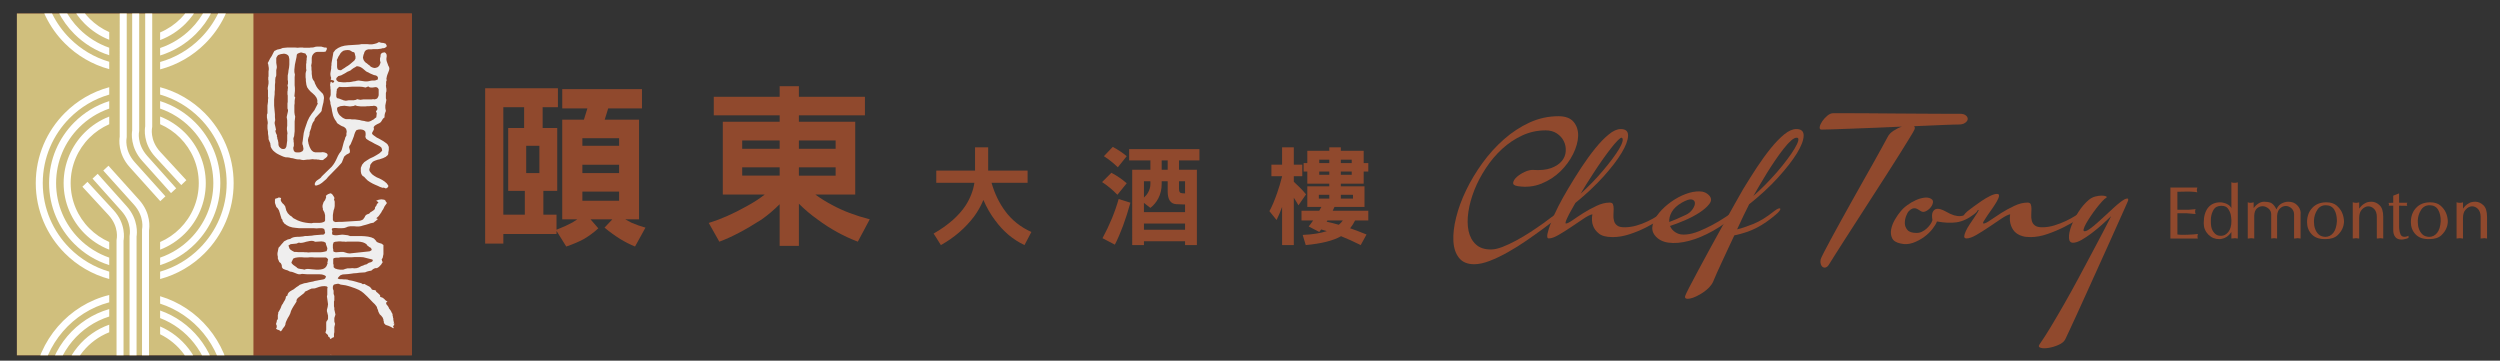 <?xml version="1.0" encoding="utf-8"?>
<!-- Generator: Adobe Illustrator 17.0.0, SVG Export Plug-In . SVG Version: 6.00 Build 0)  -->
<!DOCTYPE svg PUBLIC "-//W3C//DTD SVG 1.1//EN" "http://www.w3.org/Graphics/SVG/1.1/DTD/svg11.dtd">
<svg version="1.1" id="Layer_1" xmlns="http://www.w3.org/2000/svg" xmlns:xlink="http://www.w3.org/1999/xlink" x="0px" y="0px"
	 width="402px" height="58px" viewBox="0 0 402 58" enable-background="new 0 0 402 58" xml:space="preserve">
<rect x="0" y="0" width="402" height="58" fill="#333333" stroke="none"/>
<g>
	<g>
		<path fill="#90492D" d="M89.716,14.196v3.037h-2.458v3.345h2.343v10.118h-2.228v3.818h2.115v2.425
			c0.97-0.372,1.819-0.763,2.568-1.171c0.274-0.169,0.538-0.334,0.779-0.502h-2.427V19.241h3.484l0.56-1.812h-4.044v-3.093h12.821
			v3.093h-5.432l-0.56,1.812h5.518v16.026h-2.226c0.332,0.184,0.66,0.361,0.974,0.528c0.779,0.335,1.538,0.605,2.286,0.808
			l-1.675,3.039c-0.815-0.334-1.608-0.734-2.366-1.197c-0.892-0.56-1.738-1.171-2.539-1.842l1.256-1.336h-3.509l1.253,1.45
			c-0.727,0.668-1.508,1.243-2.343,1.729c-0.744,0.408-1.68,0.808-2.813,1.197l-1.562-2.509v0.499h-8.556v1.535h-2.924V14.196
			H89.716z M80.935,34.514h3.457v-3.818h-2.675V20.578h2.563v-3.345h-3.344L80.935,34.514L80.935,34.514z M84.612,27.824h2.122
			v-4.376h-2.122V27.824z M93.646,23.448h5.907v-1.225h-5.907V23.448z M93.646,27.824h5.907v-1.336h-5.907V27.824z M93.646,32.283
			h5.907v-1.476h-5.907V32.283z"/>
		<path fill="#90492D" d="M114.774,15.561h10.594v-1.699h3.094v1.699h10.62v2.983h-10.62v1.031h9.059V31.28h-6.415
			c0.854,0.634,1.785,1.209,2.784,1.728c1.675,0.91,3.664,1.665,5.965,2.259l-1.918,3.595c-2.325-0.891-4.479-2.08-6.467-3.567
			c-1.076-0.763-2.08-1.607-3.009-2.538v6.776h-3.094v-6.692c-0.91,0.912-1.877,1.729-2.898,2.454
			c-2.643,1.692-4.905,2.88-6.803,3.567l-1.7-3.011c1.933-0.593,3.959-1.487,6.076-2.675c1.135-0.614,2.109-1.243,2.929-1.896
			h-6.746V19.575h9.143v-1.031h-10.594V15.561z M119.345,23.923h6.023v-1.338h-6.023V23.923z M119.345,28.242h6.023v-1.338h-6.023
			V28.242z M128.462,22.585v1.338h5.907v-1.338H128.462z M128.462,26.905v1.338h5.907v-1.338H128.462z"/>
	</g>
	<g>
		<path fill="#90492D" d="M150.551,27.428h6.236v-3.739h2.109v3.739h6.341v1.971h-5.8c0.511,1.745,1.237,3.253,2.178,4.519
			c1.062,1.463,2.473,2.59,4.231,3.384l-1.106,2.107c-1.838-0.861-3.411-2.186-4.723-3.977c-0.725-0.951-1.356-2.046-1.889-3.279
			c-0.385,0.941-0.888,1.836-1.511,2.684c-1.416,1.858-3.189,3.384-5.322,4.572l-1.167-1.851c2.308-1.326,4.018-2.823,5.128-4.489
			c0.761-1.19,1.236-2.411,1.428-3.669h-6.132L150.551,27.428L150.551,27.428z"/>
		<path fill="#90492D" d="M178.71,27.784c0.907,0.478,1.727,1.037,2.466,1.684l-1.496,1.852c-0.78-0.806-1.605-1.486-2.463-2.04
			L178.71,27.784z M179.88,31.999l1.889,0.594c-0.739,2.686-1.569,4.933-2.5,6.746l-1.986-1.036
			C178.425,36.187,179.295,34.084,179.88,31.999z M178.929,23.621c0.819,0.43,1.569,0.928,2.247,1.495l-1.428,1.785
			c-0.727-0.703-1.472-1.296-2.243-1.785L178.929,23.621z M181.565,23.978h11.301v1.818h-3.281v1.494h2.875v12.119h-1.903v-0.613
			h-6.61v0.613h-1.889V27.29h2.927v-1.494h-3.419L181.565,23.978L181.565,23.978z M183.946,34.107h6.61v-1.225
			c-0.376,0-0.839-0.017-1.396-0.05c-0.927-0.045-1.396-0.729-1.396-2.058v-1.631h-0.967v0.458c0,0.841-0.182,1.604-0.541,2.295
			c-0.329,0.624-0.756,1.133-1.273,1.531l-1.038-0.799L183.946,34.107L183.946,34.107z M183.946,31.761
			c0.279-0.238,0.5-0.504,0.66-0.799c0.25-0.43,0.378-0.884,0.378-1.36v-0.458h-1.038L183.946,31.761L183.946,31.761z
			 M183.946,36.946h6.61v-1.003h-6.61V36.946z M187.765,27.29v-1.494h-0.967v1.494H187.765z M189.585,29.143v1.207
			c0,0.418,0.105,0.645,0.308,0.68c0.124,0.046,0.344,0.067,0.664,0.067v-1.954H189.585z"/>
		<path fill="#90492D" d="M204.441,26.476h1.719v-2.788h1.884v2.788h1.362v1.852h-1.362v0.9c0.757,0.681,1.418,1.354,1.967,2.024
			l-1.222,1.766c-0.233-0.43-0.488-0.839-0.745-1.223v7.614h-1.884v-6.135c-0.274,0.759-0.57,1.461-0.888,2.107l-1.152-1.429
			c0.398-0.701,0.815-1.688,1.256-2.956c0.293-0.828,0.555-1.711,0.785-2.651v-0.017h-1.719v-1.852H204.441z M210.217,24.248h3.535
			v-0.56h1.853v0.56h3.673v1.973h0.745v1.36h-0.745v1.955h-3.673v0.424h3.807v3.314h-4.827c-0.089,0.215-0.191,0.42-0.286,0.611
			h5.724v1.563h-2.124c-0.235,0.477-0.504,0.894-0.798,1.257c0.87,0.307,1.748,0.641,2.635,1.003l-0.936,1.7
			c-1.088-0.541-2.141-1.019-3.159-1.427c-1.236,0.713-3.128,1.189-5.678,1.427l-0.494-1.632c1.564-0.068,2.861-0.271,3.887-0.611
			c-0.31-0.091-0.619-0.18-0.914-0.272c-0.099,0.146-0.199,0.282-0.305,0.408l-1.7-0.885c0.254-0.317,0.488-0.639,0.711-0.968
			h-1.867v-1.563h2.856c0.114-0.192,0.225-0.397,0.34-0.611h-2.262V29.96h3.535v-0.424h-3.535V27.58h-0.592v-1.36h0.592v-1.972
			H210.217z M212.072,31.931h1.68V31.32h-1.68V31.931z M212.138,26.221h1.613v-0.544h-1.613V26.221z M212.138,28.106h1.613V27.58
			h-1.613V28.106z M215.28,36.145c0.25-0.202,0.47-0.435,0.648-0.697h-2.483c-0.044,0.08-0.089,0.148-0.116,0.203
			C213.973,35.79,214.627,35.952,215.28,36.145z M215.605,25.677v0.544h1.75v-0.544H215.605z M215.605,27.58v0.526h1.75V27.58
			H215.605z M215.605,31.32v0.611h1.954V31.32H215.605z"/>
	</g>
</g>
<g>
	<path fill="#90492D" d="M250.923,33.846c0.185-0.12,0.344-0.196,0.489-0.224c0.14-0.032,0.237-0.016,0.29,0.046
		c0.041,0.059,0.041,0.144,0,0.257c-0.052,0.11-0.181,0.237-0.382,0.379c-0.183,0.139-0.556,0.438-1.124,0.895
		c-0.563,0.453-1.255,0.983-2.072,1.588c-0.826,0.606-1.717,1.246-2.685,1.911c-0.968,0.666-1.956,1.284-2.958,1.847
		c-1.002,0.569-1.97,1.034-2.913,1.397c-0.936,0.366-1.782,0.547-2.524,0.547c-1.074,0-1.889-0.338-2.429-1.017
		c-0.547-0.679-0.85-1.577-0.909-2.699c-0.059-1.12,0.084-2.395,0.443-3.818c0.351-1.426,0.887-2.881,1.606-4.367
		c0.712-1.486,1.588-2.939,2.619-4.366c1.031-1.424,2.183-2.698,3.458-3.82c1.273-1.12,2.651-2.021,4.119-2.699
		c1.475-0.676,3.028-1.014,4.641-1.014c1.131,0,1.95,0.308,2.454,0.923c0.509,0.618,0.742,1.376,0.717,2.274
		c-0.032,0.901-0.301,1.861-0.807,2.884c-0.509,1.018-1.19,1.949-2.045,2.787c-0.862,0.84-1.875,1.497-3.047,1.972
		c-1.176,0.474-2.436,0.612-3.793,0.409c-0.543-0.082-0.794-0.266-0.753-0.562c0.036-0.292,0.231-0.598,0.574-0.91
		c0.346-0.313,0.767-0.583,1.273-0.817c0.507-0.234,0.95-0.342,1.332-0.322c1.19,0.083,2.171-0.02,2.929-0.299
		c0.755-0.286,1.328-0.662,1.71-1.125c0.384-0.465,0.595-0.986,0.633-1.562c0.045-0.575-0.057-1.114-0.299-1.62
		c-0.244-0.507-0.62-0.925-1.124-1.26c-0.507-0.332-1.097-0.498-1.785-0.498c-1.339,0-2.597,0.271-3.779,0.817
		c-1.183,0.547-2.262,1.27-3.241,2.168c-0.979,0.899-1.848,1.925-2.603,3.079c-0.76,1.148-1.384,2.323-1.852,3.514
		c-0.475,1.192-0.798,2.368-0.97,3.516c-0.174,1.152-0.161,2.179,0.027,3.078c0.197,0.9,0.581,1.624,1.174,2.166
		c0.584,0.548,1.389,0.819,2.42,0.819c0.527,0,1.144-0.136,1.848-0.406c0.71-0.275,1.445-0.621,2.214-1.034
		c0.767-0.412,1.531-0.87,2.293-1.363c0.755-0.495,1.459-0.974,2.108-1.441c0.64-0.464,1.21-0.884,1.69-1.256
		C250.378,34.247,250.728,33.99,250.923,33.846z"/>
	<path fill="#90492D" d="M260.626,20.751c0.785,0,1.178,0.352,1.169,1.06c-0.014,0.708-0.355,1.627-1.031,2.759
		c-0.676,1.133-1.656,2.405-2.924,3.819c-1.28,1.418-2.782,2.831-4.523,4.244c-0.26,0.468-0.504,0.896-0.726,1.292
		c-0.222,0.394-0.403,0.741-0.543,1.045c-0.147,0.301-0.242,0.539-0.29,0.713c-0.05,0.171-0.036,0.258,0.047,0.258
		c0.195,0,0.556-0.18,1.063-0.53c0.502-0.355,1.086-0.74,1.739-1.155c0.658-0.416,1.359-0.798,2.108-1.151
		c0.746-0.354,1.457-0.528,2.122-0.528c0.283,0,0.464,0.093,0.529,0.285c0.075,0.192,0.111,0.441,0.111,0.744
		c0,0.302-0.014,0.621-0.036,0.956c-0.016,0.335,0.009,0.649,0.093,0.952c0.079,0.305,0.251,0.552,0.504,0.746
		c0.247,0.191,0.638,0.288,1.163,0.288c0.647,0,1.289-0.092,1.925-0.273c0.638-0.183,1.239-0.409,1.807-0.683
		s1.079-0.556,1.543-0.849c0.466-0.293,0.866-0.56,1.183-0.802c0.484-0.386,0.785-0.519,0.896-0.395
		c0.113,0.123-0.005,0.353-0.344,0.697c-0.269,0.264-0.712,0.61-1.341,1.047c-0.62,0.433-1.357,0.867-2.194,1.286
		c-0.844,0.427-1.724,0.79-2.653,1.092c-0.932,0.305-1.834,0.456-2.703,0.456c-1.007,0-1.744-0.186-2.212-0.564
		c-0.461-0.372-0.778-0.788-0.939-1.258c-0.201-0.523-0.242-1.14-0.115-1.847c-0.371,0.08-0.862,0.327-1.472,0.745
		c-0.622,0.412-1.273,0.852-1.961,1.319c-0.683,0.462-1.352,0.882-1.997,1.256c-0.645,0.373-1.169,0.562-1.574,0.562
		c-0.244,0-0.319-0.249-0.217-0.744s0.299-1.132,0.608-1.909c0.303-0.778,0.692-1.632,1.165-2.563c0.475-0.928,0.979-1.83,1.5-2.701
		c0.69-1.169,1.416-2.332,2.169-3.485c0.76-1.152,1.515-2.187,2.264-3.108c0.744-0.918,1.466-1.664,2.165-2.227
		C259.398,21.033,260.038,20.751,260.626,20.751z M260.775,22.143c-0.099-0.038-0.31,0.103-0.635,0.426
		c-0.321,0.322-0.699,0.759-1.12,1.302c-0.428,0.549-0.88,1.165-1.366,1.852c-0.484,0.687-0.948,1.376-1.391,2.061
		c-0.448,0.686-0.857,1.328-1.23,1.924c-0.375,0.596-0.663,1.077-0.866,1.441c0.626-0.567,1.248-1.166,1.868-1.804
		c0.618-0.637,1.194-1.28,1.737-1.924c0.554-0.647,1.043-1.271,1.491-1.865c0.445-0.596,0.807-1.133,1.092-1.608
		c0.278-0.478,0.459-0.874,0.541-1.199C260.979,22.424,260.936,22.227,260.775,22.143z"/>
	<path fill="#90492D" d="M274.907,31.514c0.326,0.405,0.301,0.837-0.063,1.304c-0.36,0.465-0.893,0.925-1.588,1.378
		c-0.699,0.456-1.493,0.872-2.368,1.245c-0.878,0.375-1.66,0.671-2.35,0.893c0.181,0.446,0.5,0.803,0.957,1.074
		c0.452,0.275,1.027,0.372,1.712,0.29c0.631-0.061,1.294-0.236,2.018-0.531c0.712-0.29,1.423-0.626,2.122-1
		c0.694-0.372,1.35-0.763,1.968-1.168c0.618-0.402,1.151-0.758,1.595-1.06c0.484-0.344,0.796-0.474,0.934-0.379
		c0.147,0.089,0.014,0.319-0.391,0.681c-1.273,1.133-2.59,2.082-3.956,2.851c-1.364,0.769-2.662,1.312-3.895,1.636
		c-1.233,0.325-2.332,0.42-3.305,0.29c-0.968-0.131-1.71-0.534-2.216-1.199c-0.387-0.505-0.484-1.078-0.319-1.713
		c0.174-0.634,0.52-1.276,1.049-1.911c0.532-0.635,1.169-1.223,1.925-1.757c0.76-0.537,1.529-0.95,2.321-1.244
		c0.789-0.292,1.527-0.434,2.21-0.424C273.955,30.783,274.502,31.028,274.907,31.514z M270.451,32.578
		c-0.769,0.444-1.312,0.943-1.629,1.498c-0.312,0.555-0.45,1.094-0.405,1.621c0.665-0.24,1.558-0.624,2.669-1.152
		c0.443-0.2,0.801-0.5,1.072-0.894c0.274-0.392,0.403-0.74,0.382-1.033c-0.018-0.29-0.195-0.47-0.518-0.543
		C271.7,32.004,271.177,32.173,270.451,32.578z"/>
	<path fill="#90492D" d="M285.3,33.94c0.267-0.204,0.48-0.334,0.642-0.395c0.161-0.062,0.269-0.062,0.317,0
		c0.052,0.061,0.023,0.17-0.095,0.335c-0.104,0.161-0.303,0.362-0.588,0.604c-1.031,0.891-2.06,1.602-3.092,2.139
		c-1.031,0.538-2.235,0.943-3.608,1.226c-0.346,0.731-0.688,1.459-1.029,2.198c-0.344,0.738-0.669,1.436-0.973,2.095
		c-0.303,0.654-0.57,1.251-0.819,1.785c-0.242,0.537-0.432,0.99-0.577,1.352c-0.138,0.322-0.36,0.635-0.651,0.941
		c-0.289,0.302-0.622,0.572-0.986,0.817c-0.362,0.242-0.726,0.448-1.095,0.624c-0.357,0.17-0.683,0.285-0.984,0.346
		c-0.287,0.059-0.509,0.055-0.663-0.014c-0.149-0.069-0.19-0.219-0.106-0.441c0.038-0.144,0.251-0.586,0.633-1.332
		c0.389-0.749,0.866-1.662,1.443-2.729c0.574-1.072,1.21-2.251,1.911-3.532c0.697-1.287,1.382-2.533,2.06-3.746
		c0.676-1.212,1.307-2.333,1.879-3.364c0.577-1.033,1.034-1.841,1.377-2.429c0.712-1.169,1.448-2.332,2.198-3.485
		c0.758-1.152,1.513-2.187,2.26-3.108c0.749-0.918,1.472-1.664,2.162-2.227c0.703-0.567,1.343-0.849,1.934-0.849
		c0.805,0,1.201,0.363,1.178,1.09c-0.018,0.728-0.387,1.667-1.086,2.818c-0.715,1.152-1.724,2.455-3.035,3.897
		c-1.312,1.446-2.859,2.875-4.641,4.292c-0.276,0.547-0.59,1.166-0.923,1.865c-0.33,0.698-0.669,1.419-1.013,2.169
		c0.642-0.144,1.497-0.427,2.56-0.852C282.952,35.608,284.092,34.908,285.3,33.94z M282.117,31.211l-0.181,0.303
		c0.651-0.567,1.298-1.184,1.961-1.85c0.649-0.669,1.273-1.338,1.866-2.015c0.579-0.681,1.12-1.338,1.601-1.989
		c0.486-0.645,0.882-1.22,1.181-1.727c0.308-0.503,0.502-0.918,0.597-1.243c0.084-0.321,0.045-0.504-0.143-0.547
		c-0.26-0.038-0.579,0.103-0.952,0.426c-0.371,0.322-0.783,0.767-1.226,1.335c-0.448,0.565-0.909,1.197-1.382,1.895
		s-0.925,1.389-1.348,2.075c-0.423,0.689-0.81,1.331-1.154,1.925C282.595,30.397,282.323,30.865,282.117,31.211z"/>
	<path fill="#90492D" d="M292.908,20.841c-0.237,0-0.337-0.135-0.301-0.408c0.038-0.274,0.174-0.576,0.393-0.91
		c0.224-0.334,0.498-0.636,0.823-0.91c0.326-0.271,0.642-0.411,0.963-0.411c0.332,0,1.002,0,2.022,0s2.221,0.009,3.61,0.016
		c1.382,0.012,2.852,0.021,4.408,0.033c1.556,0.009,3.04,0.019,4.442,0.029c1.404,0.011,2.637,0.018,3.714,0.018
		c1.07,0,1.798,0,2.183,0c0.423,0,0.744,0.089,0.95,0.269c0.219,0.182,0.312,0.38,0.287,0.594c-0.011,0.211-0.147,0.408-0.407,0.59
		c-0.246,0.185-0.606,0.272-1.074,0.272c-0.161,0-0.459,0.003-0.896,0.014c-0.432,0.012-0.966,0.033-1.604,0.061
		c-0.633,0.033-1.357,0.061-2.153,0.092c-0.798,0.031-1.631,0.066-2.499,0.106c0.161,0.121,0.179,0.315,0.059,0.577
		c-0.077,0.181-0.335,0.619-0.76,1.306c-0.423,0.685-0.945,1.522-1.556,2.516c-0.622,0.988-1.316,2.091-2.097,3.303
		c-0.778,1.213-1.57,2.447-2.379,3.696c-0.807,1.255-1.601,2.489-2.382,3.699c-0.778,1.215-1.486,2.311-2.117,3.29
		c-0.638,0.983-1.167,1.807-1.576,2.472c-0.421,0.669-0.676,1.083-0.776,1.244c-0.181,0.32-0.371,0.518-0.561,0.59
		c-0.195,0.069-0.364,0.058-0.513-0.044c-0.156-0.103-0.269-0.267-0.33-0.501c-0.07-0.235-0.079-0.48-0.02-0.742
		c0.045-0.142,0.204-0.502,0.5-1.076c0.294-0.578,0.672-1.294,1.138-2.152c0.464-0.861,0.993-1.82,1.576-2.882
		c0.584-1.061,1.192-2.154,1.818-3.274c0.624-1.122,1.255-2.241,1.882-3.351c0.624-1.112,1.201-2.133,1.728-3.062
		c0.523-0.929,0.973-1.738,1.341-2.425c0.382-0.688,0.647-1.182,0.807-1.485c0.183-0.366,0.495-0.689,0.927-0.969
		c0.434-0.286,0.882-0.508,1.35-0.667c-1.393,0.058-2.795,0.119-4.198,0.181c-1.407,0.061-2.705,0.111-3.899,0.148
		c-1.19,0.045-2.219,0.08-3.076,0.109C293.802,20.827,293.214,20.841,292.908,20.841z"/>
	<path fill="#90492D" d="M310.527,31.968c0.242,0.144,0.337,0.35,0.29,0.621c-0.052,0.274-0.179,0.537-0.396,0.791
		c-0.213,0.254-0.464,0.448-0.76,0.59c-0.292,0.142-0.559,0.133-0.801-0.029c-0.142-0.081-0.285-0.167-0.425-0.258
		c-0.14-0.093-0.287-0.153-0.436-0.182c-0.154-0.035-0.319-0.017-0.489,0.045c-0.176,0.061-0.36,0.192-0.561,0.395
		c-0.158,0.162-0.314,0.433-0.452,0.817c-0.145,0.384-0.208,0.772-0.201,1.168c0.011,0.393,0.156,0.748,0.427,1.057
		c0.271,0.316,0.762,0.473,1.463,0.473c0.308,0,0.595-0.066,0.868-0.199c0.274-0.131,0.525-0.297,0.742-0.497
		c0.226-0.203,0.421-0.426,0.595-0.668c0.17-0.242,0.287-0.474,0.348-0.699c-0.1-0.563-0.093-0.983,0.029-1.255
		c0.122-0.275,0.292-0.447,0.516-0.516c0.224-0.073,0.477-0.061,0.769,0.028c0.294,0.093,0.563,0.209,0.807,0.349
		c0.525,0.305,0.977,0.509,1.362,0.624c0.387,0.11,0.735,0.151,1.047,0.12c0.317-0.029,0.606-0.12,0.896-0.274
		c0.283-0.149,0.575-0.335,0.88-0.56c0.522-0.384,0.844-0.486,0.957-0.302c0.113,0.179-0.075,0.453-0.534,0.816
		c-0.966,0.748-1.918,1.189-2.85,1.322c-0.927,0.131-1.984,0.084-3.153-0.136c-0.124,0.342-0.364,0.745-0.726,1.212
		c-0.366,0.463-0.812,0.894-1.35,1.287c-0.536,0.391-1.135,0.708-1.787,0.941c-0.656,0.231-1.323,0.268-1.99,0.105
		c-0.703-0.142-1.156-0.43-1.359-0.864c-0.201-0.433-0.253-0.909-0.151-1.424c0.097-0.516,0.299-1.037,0.604-1.561
		c0.305-0.526,0.606-0.959,0.907-1.305c0.285-0.361,0.645-0.699,1.081-1.015c0.434-0.313,0.878-0.576,1.348-0.788
		c0.466-0.213,0.916-0.348,1.364-0.408C309.854,31.727,310.224,31.788,310.527,31.968z"/>
	<path fill="#90492D" d="M316.404,33.94c0.242-0.182,0.577-0.428,0.986-0.745c0.418-0.313,0.855-0.617,1.31-0.924
		c0.452-0.303,0.898-0.561,1.33-0.772c0.439-0.213,0.796-0.32,1.079-0.32c0.26,0,0.371,0.116,0.33,0.35
		c-0.034,0.235-0.161,0.525-0.362,0.879c-0.199,0.354-0.45,0.737-0.742,1.153c-0.296,0.412-0.561,0.799-0.805,1.152
		c-0.242,0.355-0.425,0.647-0.559,0.878c-0.131,0.231-0.127,0.35,0.016,0.35c0.201,0,0.556-0.18,1.058-0.53
		c0.509-0.355,1.092-0.74,1.742-1.155c0.661-0.416,1.364-0.798,2.113-1.151c0.742-0.354,1.454-0.528,2.119-0.528
		c0.285,0,0.459,0.093,0.532,0.285c0.072,0.192,0.106,0.441,0.106,0.744c0,0.302-0.011,0.621-0.032,0.956
		c-0.02,0.335,0.014,0.649,0.09,0.952c0.084,0.305,0.247,0.552,0.504,0.746c0.249,0.191,0.638,0.288,1.163,0.288
		c0.647,0,1.303-0.102,1.959-0.302c0.656-0.202,1.271-0.441,1.852-0.715c0.572-0.27,1.097-0.559,1.572-0.863
		c0.473-0.303,0.864-0.554,1.169-0.758s0.529-0.318,0.685-0.347c0.147-0.032,0.235-0.012,0.269,0.061
		c0.027,0.069,0.005,0.18-0.077,0.33c-0.079,0.155-0.224,0.3-0.428,0.442c-0.201,0.161-0.613,0.444-1.237,0.846
		c-0.626,0.405-1.364,0.819-2.203,1.243c-0.835,0.426-1.733,0.804-2.696,1.138c-0.959,0.335-1.875,0.502-2.741,0.502
		c-0.509,0-0.939-0.049-1.289-0.151c-0.36-0.103-0.656-0.238-0.896-0.413c-0.247-0.17-0.443-0.365-0.59-0.588
		c-0.154-0.223-0.269-0.443-0.351-0.67c-0.201-0.523-0.251-1.14-0.152-1.847c-0.364,0.08-0.855,0.327-1.468,0.745
		c-0.617,0.412-1.271,0.852-1.959,1.319c-0.685,0.462-1.353,0.882-1.999,1.256c-0.649,0.373-1.174,0.562-1.576,0.562
		c-0.26,0-0.387-0.111-0.378-0.336c0.011-0.22,0.095-0.504,0.26-0.85c0.158-0.343,0.369-0.711,0.631-1.104
		c0.267-0.393,0.513-0.762,0.746-1.107c0.231-0.342,0.412-0.627,0.547-0.848c0.131-0.223,0.165-0.334,0.102-0.334
		c-0.222,0-0.434,0.054-0.62,0.167c-0.192,0.11-0.459,0.297-0.801,0.559c-0.244,0.181-0.455,0.297-0.629,0.347
		c-0.17,0.051-0.28,0.051-0.332,0c-0.048-0.05-0.023-0.152,0.079-0.301C315.933,34.377,316.125,34.182,316.404,33.94z"/>
	<path fill="#90492D" d="M327.957,55.374c0.527-0.748,1.135-1.694,1.823-2.835c0.685-1.141,1.409-2.373,2.164-3.697
		c0.758-1.326,1.518-2.697,2.273-4.109c0.762-1.416,1.475-2.758,2.153-4.031c0.681-1.274,1.291-2.431,1.837-3.474
		c0.543-1.04,0.968-1.865,1.271-2.47c-0.4,0.384-0.878,0.826-1.423,1.319c-0.55,0.494-1.108,0.959-1.685,1.393
		c-0.572,0.437-1.129,0.805-1.665,1.111c-0.536,0.299-0.988,0.452-1.35,0.452c-0.423,0-0.649-0.263-0.663-0.787
		c-0.025-0.525,0.1-1.16,0.373-1.895c0.276-0.738,0.658-1.498,1.151-2.274c0.5-0.776,1.047-1.421,1.653-1.926
		c0.305-0.261,0.647-0.44,1.029-0.546c0.385-0.101,0.731-0.151,1.036-0.151c0.305,0,0.531,0.037,0.699,0.107
		c0.156,0.07,0.176,0.15,0.061,0.229c-0.183,0.1-0.421,0.306-0.701,0.62c-0.283,0.312-0.579,0.671-0.896,1.075
		c-0.312,0.406-0.615,0.825-0.907,1.259c-0.296,0.434-0.543,0.834-0.746,1.199c-0.199,0.36-0.335,0.66-0.391,0.893
		c-0.063,0.23-0.009,0.349,0.147,0.349c0.208,0,0.484-0.126,0.835-0.379c0.357-0.254,0.751-0.572,1.185-0.956
		c0.436-0.384,0.889-0.799,1.364-1.242c0.473-0.445,0.932-0.864,1.364-1.259s0.83-0.723,1.183-0.984
		c0.355-0.263,0.631-0.407,0.835-0.425c0.023,0,0.027-0.007,0.027-0.014c0-0.012,0.014-0.016,0.034-0.016
		c0.163,0,0.222,0.099,0.179,0.302c0,0.038-0.138,0.374-0.423,1.001c-0.28,0.625-0.645,1.44-1.092,2.44
		c-0.446,1-0.95,2.137-1.531,3.41c-0.575,1.275-1.165,2.584-1.773,3.925c-0.604,1.343-1.206,2.673-1.805,3.987
		c-0.597,1.315-1.135,2.502-1.619,3.562c-0.484,1.062-0.9,1.957-1.242,2.688c-0.344,0.722-0.559,1.177-0.638,1.359
		c-0.183,0.344-0.534,0.634-1.061,0.867c-0.523,0.23-1.054,0.392-1.574,0.481c-0.532,0.09-0.959,0.09-1.289,0
		C327.828,55.843,327.758,55.654,327.957,55.374z"/>
</g>
<g>
	<g>
		<g>
			<rect id="SVGID_1_" x="2.717" y="2.172" fill="#90492D" width="63.509" height="54.956"/>
		</g>
		<g>
			<defs>
				<rect id="SVGID_2_" x="2.717" y="2.172" width="63.509" height="54.956"/>
			</defs>
			<clipPath id="SVGID_3_">
				<use xlink:href="#SVGID_2_"  overflow="visible"/>
			</clipPath>
			<polygon clip-path="url(#SVGID_3_)" fill="#90492D" points="66.226,2.172 40.753,2.172 40.753,57.128 66.226,57.128 			"/>
		</g>
		<g>
			<defs>
				<rect id="SVGID_4_" x="2.717" y="2.172" width="63.509" height="54.956"/>
			</defs>
			<clipPath id="SVGID_5_">
				<use xlink:href="#SVGID_4_"  overflow="visible"/>
			</clipPath>
			<g clip-path="url(#SVGID_5_)">
				<path fill="#EFEEEE" d="M62.223,12.212l0.086-0.254l0.086-0.218l0.085-0.222l0.084-0.22l0.046-0.256l-0.046-0.256l-0.126-0.219
					l-0.088-0.256l-0.082-0.219l-0.089-0.257l-0.042-0.218V9.361l0.042-0.256v-0.22l-0.042-0.181L62.01,8.519L61.838,8.41
					l-0.173,0.036l-0.173,0.037l-0.127,0.073l-0.129,0.148l-0.044,0.145v0.184l-0.041,0.183l-0.045,0.145v0.366l0.045,0.182
					l0.041,0.149l-0.086,0.254l-0.127,0.256l-0.216,0.219l-0.299,0.111l-0.215,0.036l-0.214-0.036l-0.214-0.073l-0.215-0.11
					l-0.171-0.182l-0.215-0.149L59.007,10.2l-0.216-0.143l-0.17-0.183L58.493,9.69l-0.085-0.22l-0.046-0.255l0.046-0.183l0.04-0.219
					l0.085-0.184l0.044-0.183l0.086-0.182l0.127-0.145l0.174-0.111l0.256-0.073h0.515l0.256-0.036h0.771l0.26-0.038l0.257-0.035
					l0.127-0.037l0.129-0.038h0.17l0.131-0.035l0.126-0.074l0.129-0.071l0.086-0.112V7.313l-0.17-0.294L61.666,6.91l-0.385-0.035
					l-0.345-0.111l-0.342,0.184l-0.386,0.11L59.823,7.13h-0.386l-0.429-0.038H58.15l-0.386,0.073l-0.559,0.037l-0.6,0.037
					l-0.6,0.037l-0.6,0.071l-0.559,0.148l-0.474,0.22l-0.426,0.292l-0.344,0.438l-0.044,0.294l-0.043,0.254l-0.042,0.221L53.43,9.47
					l-0.042,0.22l-0.044,0.257L53.3,10.2v0.259l-0.041,0.255v0.293l-0.044,0.256l-0.044,0.255l-0.042,0.255v0.256l0.042,0.257
					l0.088,0.257l-0.088,0.256l0.173,0.073l0.214,0.035l0.173,0.111v0.109l-0.044,0.074l-0.085,0.073l-0.129,0.037l-0.085-0.037
					l-0.044-0.037L53.3,13.164l-0.041-0.037l-0.088,0.074l-0.042,0.11v0.108l-0.041,0.111v0.22l0.041,0.218v0.257l0.042,0.256v0.731
					l-0.042,0.257l-0.084,0.146l-0.044,0.184v0.145l0.044,0.185l0.043,0.147l0.041,0.182v0.182l0.042,0.183l0.088,0.328l0.085,0.368
					l0.044,0.326l0.085,0.366l0.085,0.366l0.129,0.33l0.173,0.33l0.215,0.292l0.085,0.183l0.129,0.147l0.171,0.109l0.171,0.108
					l0.173,0.111l0.215,0.109l0.215,0.072l0.171,0.109l0.127,0.111l0.13,0.146l0.044,0.183l0.043,0.147v0.183l-0.043,0.181v0.366
					l-0.174,0.294l-0.084,0.328l-0.13,0.328l-0.085,0.294l-0.085,0.327l-0.088,0.331l-0.086,0.33l-0.129,0.292l-0.257,0.328
					l-0.216,0.365l-0.169,0.366l-0.171,0.367l-0.216,0.402l-0.214,0.328l-0.257,0.33l-1.608,1.563l-0.129,0.182l-0.17,0.146
					l-0.215,0.148l-0.214,0.144l-0.174,0.147l-0.127,0.182L50.623,29.5v0.257l0.04,0.036l0.086,0.035h0.171l0.473-0.182l0.388-0.257
					l0.34-0.292l0.345-0.292l0.3-0.366l1.566-1.598l0.299-0.331l0.3-0.327l0.088-0.185l0.085-0.218l0.088-0.22l0.084-0.22
					l0.086-0.182l0.171-0.149l0.174-0.145l0.211-0.109l0.216-0.111l0.129-0.145v-0.33l-0.044-0.145l-0.042-0.183l-0.043-0.182
					l0.043-0.183l0.214-0.293l0.13-0.328l0.129-0.294l0.127-0.33l0.127-0.328l0.089-0.33l0.127-0.328l0.171-0.296l0.3-0.107
					l0.344-0.037l0.3,0.037l0.299,0.107l0.215,0.223l0.043,0.291v0.256l-0.043,0.294l0.129,0.292l0.259,0.182l0.3,0.184l0.3,0.146
					l0.256,0.146l0.257,0.147l0.301,0.145l0.3,0.147l0.256,0.147l0.215,0.181l0.086,0.22l0.041,0.294l-0.426,0.401l-0.473,0.294
					l-0.515,0.292l-0.558,0.255l-0.471,0.294l-0.43,0.292l-0.343,0.402l-0.214,0.514v0.585l0.041,0.22l0.044,0.183l0.086,0.145
					l0.127,0.183l0.214,0.11l0.301,0.328l0.301,0.294l0.385,0.256l0.386,0.22l0.386,0.182l0.43,0.184l0.384,0.181l0.43,0.147
					l0.129-0.035l0.129,0.035l0.129,0.037l0.129,0.074l0.127-0.074l0.171-0.109l0.088-0.147v-0.145l-0.259-0.366l-0.341-0.293
					l-0.389-0.256l-0.426-0.221l-0.43-0.182l-0.429-0.256l-0.343-0.256l-0.301-0.365L59.433,27.5l-0.043-0.146v-0.146l0.043-0.148
					l0.043-0.145l0.042-0.146v-0.145l0.044-0.148l0.127-0.182l0.13-0.146l0.129-0.147l0.214-0.109l0.173-0.073l0.214-0.073
					l0.212-0.074l0.216-0.036l0.214-0.073l0.429-0.145l0.216-0.111l0.171-0.072l0.17-0.147l0.171-0.145l0.088-0.183v-0.221
					l0.042-0.218l0.041-0.22v-0.474l-0.084-0.185l-0.088-0.182l-0.171-0.183l-0.256-0.182l-0.257-0.183l-0.257-0.147l-0.256-0.147
					l-0.257-0.146l-0.301-0.145l-0.256-0.185l-0.259-0.182l-0.171-0.147l-0.085-0.146l0.044-0.183l0.085-0.146l0.085-0.147
					l0.085-0.182v-0.183l-0.043-0.183l0.171-0.219l0.215-0.148l0.259-0.145l0.256-0.11l0.257-0.184l0.171-0.254l0.173-0.293
					l0.257-0.22v-0.256l0.041-0.292l0.085-0.256l0.088-0.221l-0.043-0.218l-0.045-0.258v-0.436l0.045-0.22l0.043-0.219l0.041-0.218
					l0.044-0.221l-0.044-0.11L62.05,15.8v-0.841l0.041-0.148l0.044-0.146v-0.402l-0.044-0.147v-0.147l-0.041-0.145l0.041-0.22
					v-0.475l0.086-0.22l-0.042-0.256l0.042-0.216L62.223,12.212z M54.288,9.397l0.127-0.293l0.173-0.256l0.171-0.294l0.215-0.22
					l0.259-0.18l0.299-0.075l0.385-0.036l0.301,0.036l0.215,0.111l0.215,0.144l0.3,0.074l0.085,0.145l0.042,0.184l0.044,0.183
					l0.044,0.146v0.365l-0.088,0.148l-0.084,0.144l-0.259,0.22l-0.257,0.218l-0.258,0.218l-0.256,0.184l-0.3,0.182l-0.257,0.184
					l-0.301,0.182l-0.257,0.182h-0.173l-0.127-0.035l-0.13-0.035l-0.084-0.038l-0.086-0.182l-0.043-0.221V9.835l-0.044-0.181
					L54.288,9.397z M54.074,12.614l0.085-0.146l0.129-0.109l0.084-0.109l0.259-0.073l0.259-0.074l0.259-0.145l0.212-0.109
					l0.257-0.147l0.215-0.145l0.256-0.109l0.258-0.109l0.215-0.184l0.255-0.183l0.259-0.145l0.3-0.183l0.259,0.037l0.257,0.072
					l0.214,0.111l0.214,0.146l0.174,0.145l0.214,0.184l0.17,0.145l0.215,0.11l0.174,0.072l0.17,0.108l0.171,0.076l0.171,0.072
					l0.173,0.073l0.17,0.074l0.173,0.035l0.171,0.037l0.173,0.111l0.126,0.147v0.366l-0.17,0.073l-0.171,0.071l-0.215,0.039h-0.385
					l-0.215,0.036l-0.171,0.036l-0.17,0.037l-0.259,0.036h-0.3l-0.259-0.036l-0.256-0.037l-0.257-0.036l-0.258-0.036l-0.301,0.036
					l-0.256,0.073l-0.303,0.036l-0.341,0.073l-0.3,0.037h-0.342l-0.301,0.037H55.19l-0.345-0.037l-0.342-0.037l-0.131-0.037
					l-0.126-0.109l-0.086-0.072l-0.085-0.146L54.074,12.614L54.074,12.614z M60.679,17.551l-0.042,0.146l-0.129,0.111l-0.044,0.111
					v0.108l0.129,0.111l-0.085,0.732l-0.171,0.11l-0.13,0.109l-0.171,0.146l-0.17,0.071l-0.174,0.11l-0.171,0.074l-0.215,0.073
					h-0.214l-0.257-0.037l-0.257-0.072l-0.258-0.038l-0.214-0.035l-0.257-0.075l-0.257-0.035l-0.256-0.036l-0.259-0.037h-0.514
					l-0.215-0.037h-0.729l-0.3-0.109l-0.257-0.146l-0.215-0.182L54.63,18.54l-0.171-0.22l-0.127-0.256l-0.086-0.221l-0.043-0.255
					v-0.221l0.129-0.145l0.214-0.073l0.171-0.071l0.301-0.037l0.343-0.039l0.301,0.039l0.3,0.037l0.3,0.036l0.3-0.036l0.301-0.037
					l0.256-0.11l0.3,0.11l0.3,0.037l0.342,0.036h0.645l0.343-0.036h0.301l0.341-0.037h0.215l0.214-0.039l0.216,0.039l0.171,0.073
					l0.129,0.144l0.042,0.147v0.146H60.679z M60.894,15.285l-0.044,0.184l-0.088,0.184l-0.084,0.146l-0.171,0.109l-0.129,0.036
					l-0.173,0.037l-0.215-0.037l-0.214,0.037h-1.33l-0.256,0.037l-0.257,0.035l-0.515-0.11l-0.17,0.11l-0.216,0.037l-0.17,0.038
					h-0.815l-0.215,0.036l-0.215,0.035l-0.214-0.035l-0.171-0.036l-0.173-0.075l-0.215-0.073l-0.173-0.073l-0.214-0.073
					l-0.214-0.036l-0.13-0.146l-0.041-0.149v-0.364l0.041-0.182v-0.221l0.044-0.182V14.37l0.086-0.109l0.086-0.109l0.127-0.111
					l0.086-0.073l0.558,0.038h0.515l0.558-0.038l0.515-0.036h1.073l0.512,0.036l0.515,0.11l0.43-0.182l0.215,0.145l0.214,0.037
					h0.257l0.258-0.037l0.215-0.035l0.214,0.035l0.17,0.111l0.131,0.218v0.915H60.894z M52.143,25.561l0.26-0.183l0.212-0.218
					l0.085-0.257l-0.129-0.221l-0.214-0.109L52.142,24.5l-0.256-0.035L51.585,24.5h-0.858l-0.3-0.073l-0.215-0.147l-0.171-0.183
					l-0.127-0.22l-0.13-0.254l-0.086-0.26l-0.085-0.252l-0.042-0.256l-0.044-0.184v-0.219l0.044-0.185l0.042-0.182l0.085-0.183
					l0.043-0.183l0.044-0.219v-0.22l0.086-0.254l0.085-0.22l0.086-0.256l0.044-0.257l0.086-0.221l0.085-0.255l0.129-0.22
					l0.171-0.218l0.042-0.221l0.129-0.22l0.171-0.182l0.173-0.184l0.173-0.183l0.171-0.183l0.17-0.183l0.13-0.183l0.042-0.326
					l0.085-0.368l0.086-0.365l0.085-0.328l0.044-0.367l0.044-0.329l-0.044-0.328l-0.129-0.331l-0.214-0.218l-0.216-0.221
					l-0.215-0.22l-0.212-0.255l-0.173-0.257l-0.127-0.256l-0.13-0.257l-0.085-0.292l-0.214-0.292l-0.13-0.292l-0.041-0.332
					l-0.046-0.328v-0.367l-0.04-0.328v-0.328l-0.044-0.329l0.044-0.221l0.04-0.219V9.323l0.046-0.254l0.085-0.22l0.171-0.22
					l0.171-0.147l0.214-0.108l0.259-0.039h1.03L52.358,8.3l0.085-0.145l0.086-0.185l0.043-0.145l-0.085-0.184h-0.301L51.929,7.57
					l-0.256-0.075h-0.731l-0.257,0.036L50.47,7.606l-0.257,0.035h-0.214l-0.215,0.035h-0.945L48.67,7.642h-0.388l-0.429,0.035
					l-0.429-0.035h-1.2l-0.386,0.035l-0.386,0.039l-0.345,0.145l-0.17,0.038l-0.17,0.036l-0.174,0.036l-0.171,0.073l-0.129,0.075
					L44.12,8.192L43.995,8.41l-0.131,0.256l-0.126,0.257l-0.129,0.218l-0.174,0.256l-0.127,0.257l-0.129,0.254l-0.127,0.22
					l0.085,0.254l0.042,0.294l0.043,0.256v0.256l-0.043,0.293v0.804l-0.042,0.148v0.401l0.042,0.146v0.438l-0.042,0.257l-0.043,0.22
					l-0.042,0.219v0.22l0.042,0.185v1.057l0.043,0.147l-0.043,0.294v0.327l-0.042,0.331l-0.044,0.292v1.242l-0.086,0.221v0.475
					l0.043,0.22l0.044,0.256l0.044,0.254v0.222l-0.044,0.254v0.55l0.044,0.29l0.042,0.259v0.292l0.043,0.256l0.042,0.293v0.292
					l0.043,0.147l0.086,0.184l0.042,0.146l0.085,0.146l0.044,0.183v0.145l0.043,0.146v0.147l0.173,0.33l0.215,0.292l0.299,0.257
					l0.301,0.217l0.343,0.184l0.386,0.182l0.342,0.146l0.388,0.109h0.257l0.3,0.037l0.256,0.074l0.301,0.035l0.255,0.073
					l0.301,0.073l0.259,0.037h0.3l0.301,0.073l0.299,0.037l0.3-0.037l0.3-0.037h0.258l0.3-0.036l0.301-0.037l0.3,0.037H50.9
					l0.173,0.036h0.173l0.171,0.037l0.17,0.037h0.344L52.143,25.561z M46.525,10.383l-0.045,0.478l-0.085,0.437l-0.043,0.403
					l-0.086,0.438v0.733l0.044,0.145v0.44l-0.044,0.145l-0.041,0.111l0.041,0.182l0.044,0.219l-0.044,0.22v0.185l-0.041,0.217v0.44
					l0.041,0.183v1.024l-0.041,0.256v0.805l0.085,0.22v0.181l-0.044,0.221l-0.085,0.366l-0.044,0.22l-0.041,0.182l0.041,0.219
					l0.044,0.292v0.879l-0.044,0.33v0.292l0.044,0.292l0.044,0.292l-0.044,0.294v0.913l-0.044,0.293l-0.041,0.33l-0.044,0.294
					l-0.129,0.256l-0.129,0.11l-0.17,0.035h-0.173l-0.173-0.035l-0.212-0.147l-0.174-0.183l-0.086-0.182l-0.04-0.22v-0.22
					l-0.045-0.221l-0.042-0.219l-0.086-0.218v-0.183l-0.042-0.073l-0.043-0.036l0.043-0.147l-0.043-0.146l-0.042-0.146l-0.085-0.147
					l-0.044-0.145l-0.044-0.146v-0.147l0.088-0.145l-0.044-0.183l-0.044-0.22l-0.041-0.182l-0.045-0.185l-0.043-0.218v-0.183
					l0.043-0.183l0.045-0.184l-0.045-0.474v-0.475l-0.043-0.438l-0.044-0.476l-0.042-0.476v-0.95l0.042-0.476l0.044-0.402v-0.368
					l0.043-0.402v-0.73l0.045-0.402v-0.366l0.041-0.404l0.088-0.182l0.041-0.183v-0.84l0.044-0.184l0.042-0.181v-0.257l-0.042-0.257
					l-0.044-0.291V9.323l0.129-0.254l0.171-0.22l0.215-0.073l0.214-0.073l0.258-0.037l0.257-0.037l0.216,0.037l0.214,0.073
					l0.214,0.145l0.127,0.185l0.088,0.438L46.525,10.383L46.525,10.383z M49.226,20.11l-0.215,0.624l-0.173,0.659l-0.084,0.658
					l-0.085,0.659l-0.045,0.218v0.257l0.086,0.22l0.044,0.256l0.043,0.256l-0.043,0.219l-0.13,0.183l-0.299,0.147l-0.215,0.035
					h-0.428l-0.215-0.035l-0.173-0.147l-0.085-0.183l-0.044-0.219v-0.221l0.086-0.218v-0.476l-0.043-0.22v-0.22l-0.044-0.22
					l0.044-0.218l0.085-0.22l0.041-0.402l0.044-0.403v-1.573l0.044-0.366l0.044-0.401l-0.088-0.368l-0.044-0.366V16.93l0.044-0.33
					v-0.366l0.044-0.366l0.044-0.109v-0.074l-0.044-0.11l-0.088-0.073l0.044-0.438l0.044-0.439V14.15l-0.044-0.438v-1.316
					l0.044-0.404l-0.088-0.401v-0.403l0.044-0.403l0.044-0.403l0.086-0.4l0.085-0.4l0.088-0.406l0.044-0.363l0.084-0.147
					l0.129-0.073l0.171-0.075l0.215-0.073h0.214l0.171,0.073l0.215,0.037l0.215,0.074l0.085,0.184l0.129,0.18v0.183L49.309,9.36
					v0.256l-0.04,0.218v0.257l-0.045,0.219v0.731l0.045,0.256l-0.088,0.294l-0.042,0.256v0.586l0.042,0.292v0.291l0.043,0.294
					l0.045,0.329l0.126,0.401l0.258,0.367l0.3,0.328l0.344,0.294l0.343,0.329l0.257,0.365l0.129,0.366v0.475l0.086,0.073
					l-0.558,1.098l-0.431,0.549l-0.385,0.585l-0.299,0.621L49.226,20.11z"/>
				<path fill="#EFEEEE" d="M53.394,57.128l-0.236-0.125l-0.017-0.02l-0.028,0.02L53.394,57.128z M53.175,33.533l0.013,0.007
					l0.03-0.007H53.175z M63.365,51.995h-0.178l0.178-0.092l-0.061-0.152v-0.124l-0.058-0.153v-0.275l-0.059-0.155v-0.122
					l-0.059-0.153v-0.186l-0.058-0.184l-0.118-0.185l-0.059-0.153l-0.116-0.184l-0.118-0.152l-0.118-0.154l-0.058-0.185
					l-0.176-0.247l-0.178-0.214l-0.061-0.245l0.238-0.187l-0.295-0.183l-0.237-0.245l-0.236-0.184l-0.412-0.153V47.48l-0.178-0.182
					l-0.237-0.216l-0.234-0.185v-0.155l-0.233-0.09l-0.296-0.033l-0.178-0.091l-0.115-0.214l-0.236-0.216l-0.591-0.306l-0.23-0.14
					l-0.252,0.055L58.09,45.54l-0.487-0.125l-0.296-0.093l-0.54-0.147l-0.295-0.063l-0.355-0.059l-0.234-0.093l-0.295-0.032h-0.294
					l-0.296-0.03h-0.295l-0.233-0.031l-0.164-0.113l-0.015,0.023v-0.033l0.015,0.01l0.103-0.162l0.176-0.184l0.176-0.155
					l0.355-0.122l0.47-0.03l0.413-0.031l0.471-0.061l0.412-0.062l0.473-0.03l0.411-0.061l0.944-0.062l0.295-0.124l0.353-0.093
					l0.353-0.061l0.179-0.154l0.115-0.092l0.178-0.092l0.178-0.062h0.234l0.178-0.091l0.175-0.122l0.118-0.124l0.118-0.124
					l0.117-0.122l0.061-0.122l0.117-0.155l0.058-0.122l-0.058-0.093L61.42,41.95v-0.124l-0.058-0.091l0.175-0.277l0.059-0.307
					l0.059-0.277V39.4l-0.294-0.216l-0.415-0.122l-0.353-0.152l-0.178-0.248l-0.291-0.307l-0.415-0.183l-0.53-0.124l-0.529-0.061
					l-0.591-0.032h-1.767l-0.178-0.061l-0.175-0.062l-0.471-0.06l-0.294-0.032h-0.237l-0.294,0.032l-0.237,0.029l-0.234,0.031
					h-0.294l-0.179-0.031l-0.236-0.061l-0.058-0.155v-0.274l0.058-0.124l-0.12-0.306l0.062-0.154l0.294-0.061h0.353l0.412,0.029
					h0.473l0.413-0.029l0.294-0.091l0.295-0.126l0.353-0.061h0.707l0.355,0.031h0.352l0.353-0.061l0.295-0.092l0.473-0.122
					l0.411-0.124l0.354-0.122l0.473-0.091l0.178-0.154l0.174-0.123l0.178-0.156l0.178-0.153l-0.277-0.126l0.179-0.153l0.175-0.154
					l0.117-0.152l0.176-0.247l0.176-0.247l0.118-0.243l0.176-0.247l0.118-0.247l0.117-0.246l0.179-0.245l0.175-0.247l-0.061-0.153
					l-0.115-0.124l-0.06-0.153l-0.175-0.122l-0.474-0.062l-0.411,0.062l-0.413,0.154l0.16,0.125l0.117,0.059l0.058,0.094v0.091
					l-0.12,0.062l-0.116,0.153l-0.058,0.186l-0.12,0.153l-0.116,0.184v0.154l-0.058,0.122l-0.117,0.124L59.944,33.9l-0.178,0.122
					l-0.176,0.09l-0.117,0.125l-0.117,0.122l-0.353,0.123l-0.178,0.124l-0.117,0.154l-0.059,0.154l-0.12,0.153l-0.116,0.183
					l-0.176,0.122l-0.354,0.124l-0.471,0.032l-0.53,0.03l-0.471,0.032l-0.471,0.029l-0.53,0.032l-0.471,0.03h-0.53l-0.471,0.03
					l-0.294-0.121l-0.118-0.218v-0.798l0.057-0.368l0.062-0.37l0.117-0.339l0.059-0.368v-0.706l-0.118-0.369l0.059-0.092v-0.184
					l-0.059-0.123l-0.12-0.185l-0.174-0.245l-0.222-0.145l-0.205,0.055l-0.237,0.091l-0.178,0.123l-0.175,0.154l0.059,0.183
					l-0.059,0.184l-0.061,0.154l-0.058,0.153l-0.12,0.155l-0.117,0.153l-0.058,0.185l-0.059,0.154l-0.058,0.244v0.247l0.058,0.216
					v0.184l0.117,0.216l0.117,0.215l0.061,0.214l0.059,0.247v0.859l-0.12,0.187l-0.234,0.091l-0.234,0.063l-0.295,0.03h-1
					l-0.297,0.061l-0.47-0.032l-0.471-0.059l-0.471-0.094l-0.412-0.121l-0.412-0.155l-0.354-0.185l-0.354-0.183l-0.236-0.245
					l-0.294-0.185l-0.178-0.184l-0.176-0.184l-0.118-0.215L46.03,33.84l-0.059-0.245l-0.061-0.216l-0.057-0.214l-0.118-0.153
					l-0.117-0.156l-0.178-0.153l-0.118-0.153l-0.117-0.185l-0.058-0.155v-0.184l0.058-0.183l-0.368-0.1l-0.214,0.113l-0.354,0.092
					l-0.058,0.183v0.493l0.058,0.184l0.059,0.153l0.059,0.185l0.059,0.153l0.176,0.153l0.117,0.184l0.117,0.185l0.059,0.185
					l0.118,0.368l0.059,0.216l0.059,0.185l0.064,0.195l0.018,0.098l0.028,0.091l0.118,0.124l0.058,0.124v0.122l0.059,0.123
					l0.118,0.122l0.058,0.123l0.118,0.091l0.176,0.124l0.117,0.092l0.413,0.214l0.529,0.155l0.473,0.06l0.59,0.06h2.355l0.471,0.032
					l0.412-0.032h0.473l0.352,0.122v0.125l0.061,0.093v0.152l0.059,0.124v0.124l-0.059,0.121l-0.061,0.092l-0.175,0.093h-0.354
					l-0.353,0.032L50.856,37.8l-0.351,0.031l-0.355,0.062l-0.412,0.029l-0.353,0.032h-0.353l-0.295,0.062l-0.295,0.03l-0.353,0.033
					h-0.297l-0.35,0.029l-0.296,0.062l-0.236,0.092l-0.236,0.153l-0.412,0.093l-0.295,0.153l-0.295,0.154L45.5,39.032l-0.178,0.183
					l-0.175,0.216l-0.176,0.216l-0.178,0.184l-0.059,0.276l-0.058,0.306l-0.059,0.277v0.307l0.059,0.277v0.306l0.117,0.277
					l0.116,0.277l0.238,0.182l0.117,0.216l0.058,0.214v0.217L45.5,43.21l0.354,0.153l0.412,0.122l0.354,0.185l0.236,0.03
					l0.234,0.062l0.237,0.093l0.233,0.091l0.236,0.093l0.237,0.062h0.237l0.295-0.062l0.412,0.031l0.412,0.031h1.943l0.413,0.03
					l0.236,0.062l0.236,0.093l0.178,0.122v0.155l-0.061,0.092l-0.058,0.122l-0.12,0.093l-0.175,0.061l-0.354,0.062l-0.353,0.062
					l-0.294,0.061l-0.355,0.062l-0.294,0.091l-0.354,0.062l-0.296,0.059l-0.352,0.095l-0.411,0.062l-0.354,0.122l-0.354,0.123
					l-0.236,0.185l-0.295,0.184l-0.471,0.368l-0.295,0.156l-0.294,0.181l-0.237,0.218L46.265,47.3l-0.059,0.245l-0.118,0.062
					l-0.058,0.032l-0.059,0.059v0.062l-0.061,0.276l-0.116,0.247l-0.176,0.276L45.5,48.801l-0.178,0.247l-0.117,0.274v0.032
					l-0.118,0.276l-0.116,0.217l-0.12,0.214l-0.117,0.185v0.216l-0.058,0.184v0.675l-0.118,0.124l-0.059,0.153v0.124l-0.117,0.368
					l0.059,0.153l0.058,0.123v0.276l-0.117,0.216l0.176,0.122l0.352,0.123l0.238,0.184l0.117-0.123l0.118-0.153l0.058-0.124
					l0.117-0.155l0.118-0.152l0.118-0.155l0.059-0.154l0.057-0.152v-0.153l0.061-0.156l0.059-0.155l0.058-0.122l0.178-0.369
					l0.236-0.397l0.176-0.37L46.796,50l0.179-0.371l0.234-0.398l0.237-0.369l0.234-0.37v-0.244l0.116-0.216l0.179-0.183l0.236-0.185
					l0.236-0.185l0.236-0.182l0.237-0.186l0.117-0.215l0.353-0.155l0.353-0.182l0.353-0.155l0.53-0.031l0.355-0.122l0.352-0.123
					l0.413-0.093l0.471-0.03l0.353,0.062l0.117,0.154l-0.057,0.183v0.984l-0.061,0.275l0.061,0.4l0.057,0.428l0.061,0.431
					l-0.061,0.43l-0.117,0.46v0.246l0.061,0.216l0.117,0.492v0.458l-0.061,0.218l-0.175,0.212l-0.058,0.216v1.169l-0.059,0.214
					l-0.061,0.246l0.12,0.122l0.176,0.154l0.117,0.123v0.183l0.237,0.155l0.058,0.153l0.1,0.135l0.149-0.102l0.176-0.123
					l0.236-0.092v-0.523l0.059-0.277V52.61l0.059-0.276l0.061-0.245l-0.061-0.186l-0.059-0.215v-0.552l0.059-0.186l0.061-0.182
					l0.057-0.186l-0.057-0.275l-0.061-0.277l-0.059-0.246v-0.277l-0.059-0.247v-0.798l0.059-0.154v-0.706l-0.059-0.185l-0.058-0.154
					V46.74l-0.062-0.151l-0.057-0.185v-0.308l0.057-0.183l0.12-0.155l0.236-0.061l0.296-0.062h0.233l0.295,0.123l0.415,0.062
					l0.411,0.061l0.354,0.094l0.415,0.122l0.35,0.125l0.354,0.12l0.296,0.122l0.352,0.154l0.413,0.245l0.354,0.278l0.295,0.277
					l0.294,0.275l0.295,0.308l0.296,0.306l0.292,0.307l0.296,0.278l0.174,0.213l0.178,0.247l0.061,0.246l0.117,0.247l0.058,0.245
					l0.117,0.245l0.118,0.216l0.236,0.216l0.118,0.153l0.117,0.153l0.118,0.31v0.151l0.061,0.153v0.155l0.057,0.153l0.237,0.247
					l0.471,0.153l0.411,0.185l0.354,0.213l0.058-0.121l-0.058-0.124l-0.059-0.124l0.178-0.122V52.21l0.058-0.122L63.365,51.995z
					 M46.736,40.169l-0.176-0.185l-0.176-0.51l0.353-0.215l0.936-0.093l0.375-0.153l0.279,0.049l0.296-0.03l0.296-0.064l0.294-0.089
					l0.295-0.062l0.294-0.062l0.294-0.029l0.297,0.029l0.292,0.125l0.473-0.031l0.53-0.032l0.411,0.062l0.296,0.183v0.153
					l0.059,0.185l0.058,0.153l0.058,0.156l0.061,0.183v0.155l-0.061,0.185l-0.058,0.153l-0.355,0.092l-0.352,0.062l-0.354,0.03
					h-1.473l-0.412,0.029l-0.236-0.029h-0.294l-0.236-0.03h-0.885l-0.295-0.031h-0.294l-0.296-0.155L46.736,40.169z M52.747,41.826
					l-0.061,0.124v0.153l-0.057,0.124l0.057,0.122l-0.057,0.124l-0.061,0.152L52.51,42.78l-0.117,0.154l-0.118,0.123l-0.178,0.122
					l-0.234,0.092l-0.297,0.06l-0.352,0.032H50.86l-0.351-0.032l-0.355-0.029l-0.295-0.031l-0.352-0.031l-0.295,0.031l-0.294,0.092
					l-0.178-0.061l-0.237-0.031L48.27,43.24l-0.295-0.061l-0.179-0.093l-0.116-0.122l-0.176-0.123l-0.176-0.123l-0.178-0.124
					l-0.118-0.122l-0.117-0.124l-0.058-0.153l0.294-0.615l0.296-0.122l0.35-0.063l0.355-0.03h0.353l0.354,0.03h0.707l0.294-0.03
					h0.295l0.355,0.03h1.885l0.175,0.093l0.117,0.124l0.061,0.092L52.747,41.826L52.747,41.826z M53.527,39.891v-0.552l0.057-0.183
					l0.062-0.187l0.237-0.089l0.294-0.031l0.292-0.032h0.295l0.295,0.032h0.296l0.234,0.031l0.295-0.031h1.71l0.352,0.031
					l0.412,0.089l0.296,0.125l0.294,0.186l0.061,0.152l0.175,0.122l0.178,0.156l0.234,0.122l0.118,0.154l0.058,0.153l-0.058,0.123
					l-0.292,0.153l-3.183,0.337l-0.295-0.03l-0.236-0.061l-0.295-0.092l-0.234-0.061h-0.355l-0.412,0.031l-0.411,0.03l-0.354-0.093
					l-0.062-0.184v-0.184L53.527,39.891z M53.882,43.179l-0.237-0.215v-0.369l-0.062-0.183v-0.707l0.062-0.184l0.237-0.062
					l0.294-0.031h0.292l0.295-0.062h1.827l0.412-0.029h0.943l0.473,0.029l1.474,0.37l0.057,0.152l-0.057,0.125l-0.179,0.122
					l-0.176,0.061L59.3,42.257l-0.117,0.092l-0.117,0.063l-0.118,0.091l-0.294,0.063l-0.236,0.122l-0.295,0.092l-0.471,0.246
					l-0.294,0.091l-0.355,0.031l-0.353-0.031l-0.354,0.031h-0.412L55.53,43.24l-0.353,0.123h-0.474l-0.412-0.061L53.882,43.179z"/>
			</g>
		</g>
		<g>
			<defs>
				<rect id="SVGID_6_" x="2.717" y="2.172" width="63.509" height="54.956"/>
			</defs>
			<clipPath id="SVGID_7_">
				<use xlink:href="#SVGID_6_"  overflow="visible"/>
			</clipPath>
			<g clip-path="url(#SVGID_7_)">
				<polygon fill="#D0BF7D" points="2.717,2.172 40.753,2.172 40.753,57.128 2.717,57.128 				"/>
				<path fill="#FFFFFF" d="M20.378-2.529V22.04l-0.013,0.113c0,0.004-0.44,1.989,1.321,3.95l4.916,5.47l-0.828,0.775l-4.918-5.47
					c-1.965-2.186-1.673-4.486-1.606-4.888V-2.529H20.378L20.378-2.529z M19.261,21.932l0.001-0.003L19.261,21.932L19.261,21.932z
					 M22.381-2.529V21.02l-0.012,0.116c-0.004,0.005-0.438,1.983,1.32,3.95l4.644,5.193l-0.832,0.77l-4.642-5.193
					c-1.936-2.162-1.678-4.434-1.604-4.875v-23.51L22.381-2.529L22.381-2.529z M21.268,20.91c0-0.003,0-0.006,0-0.006V20.91
					L21.268,20.91z M24.476-2.529v22.902l-0.014,0.109c0,0.006-0.465,2.016,1.317,3.948l4.186,4.543l-0.818,0.785l-4.188-4.544
					c-2.002-2.175-1.682-4.503-1.612-4.894V-2.529H24.476L24.476-2.529z M23.359,20.265c0-0.004,0-0.005,0-0.005V20.265
					L23.359,20.265z M22.837,61.527v-24.57l0.01-0.113c0.001-0.005,0.44-1.991-1.321-3.952l-4.917-5.468l0.833-0.774l4.917,5.47
					c1.979,2.204,1.667,4.529,1.602,4.897v24.511L22.837,61.527L22.837,61.527z M20.832,61.527V37.974l0.014-0.115
					c0-0.003,0.436-1.981-1.324-3.948l-4.64-5.192l0.829-0.769l4.643,5.193c1.947,2.175,1.676,4.463,1.606,4.882v23.503
					L20.832,61.527L20.832,61.527z M18.74,61.527V38.624l0.012-0.111c0-0.003,0.465-2.013-1.317-3.948l-4.187-4.541l0.818-0.784
					l4.188,4.543c2.019,2.191,1.68,4.54,1.611,4.905v22.839H18.74L18.74,61.527z M11.527-2.542c0.368,2.142,1.402,4.063,2.882,5.543
					c0.901,0.898,1.973,1.635,3.154,2.157v1.235c-1.488-0.581-2.826-1.467-3.941-2.58c-1.689-1.685-2.856-3.892-3.236-6.355
					L11.527-2.542L11.527-2.542z M33.06-2.542c-0.382,2.463-1.549,4.67-3.238,6.355c-1.146,1.145-2.534,2.052-4.075,2.632v-1.23
					C26.984,4.69,28.099,3.933,29.035,3c1.478-1.48,2.511-3.4,2.882-5.543h1.143V-2.542z M9.153-2.542
					c0.387,2.792,1.69,5.294,3.597,7.198c1.342,1.34,2.983,2.382,4.813,3.018v1.205c-2.136-0.675-4.051-1.864-5.601-3.408
					C9.848,3.357,8.41,0.567,8.014-2.542H9.153L9.153-2.542z M35.429-2.542c-0.397,3.109-1.831,5.899-3.946,8.013
					c-1.585,1.58-3.547,2.781-5.736,3.45v-1.2c1.882-0.632,3.572-1.693,4.947-3.065c1.906-1.904,3.209-4.406,3.599-7.198
					L35.429-2.542L35.429-2.542z M6.982-2.542C7.384,0.841,8.933,3.88,11.23,6.173c1.74,1.738,3.909,3.051,6.333,3.759v1.188
					c-2.731-0.738-5.175-2.188-7.119-4.134c-2.508-2.5-4.188-5.827-4.593-9.529h1.131V-2.542z M37.595-2.542
					c-0.407,3.702-2.087,7.028-4.594,9.529c-1.976,1.978-4.472,3.443-7.254,4.17V9.971c2.476-0.7,4.696-2.027,6.467-3.798
					c2.296-2.294,3.846-5.332,4.248-8.715L37.595-2.542L37.595-2.542z M17.563,40.144c-1.503-0.58-2.851-1.474-3.972-2.596
					c-2.073-2.079-3.358-4.948-3.358-8.106c0-3.158,1.285-6.026,3.358-8.105c1.12-1.123,2.47-2.012,3.972-2.594v1.234
					c-1.196,0.525-2.275,1.266-3.185,2.177c-1.863,1.868-3.017,4.447-3.017,7.288c0,2.84,1.154,5.421,3.017,7.29
					c0.91,0.912,1.989,1.653,3.185,2.178V40.144L17.563,40.144z M25.747,18.738c1.506,0.585,2.862,1.475,3.985,2.6
					c2.073,2.079,3.358,4.946,3.358,8.105c0,3.158-1.285,6.027-3.358,8.106c-1.123,1.125-2.479,2.02-3.985,2.602v-1.233
					c1.201-0.521,2.285-1.269,3.197-2.184c1.864-1.869,3.019-4.45,3.019-7.29c0-2.841-1.155-5.42-3.019-7.288
					c-0.912-0.915-1.996-1.66-3.197-2.183V18.738L25.747,18.738z M17.563,42.627c-2.148-0.674-4.07-1.863-5.624-3.423
					c-2.495-2.501-4.044-5.958-4.044-9.762s1.549-7.258,4.044-9.76c1.554-1.559,3.476-2.748,5.624-3.422v1.204
					c-1.84,0.634-3.489,1.681-4.836,3.034c-2.288,2.292-3.707,5.457-3.707,8.944s1.419,6.653,3.707,8.948
					c1.347,1.347,2.996,2.399,4.836,3.035V42.627L17.563,42.627z M25.747,16.256c2.152,0.674,4.079,1.867,5.637,3.427
					c2.495,2.502,4.043,5.956,4.043,9.76s-1.548,7.261-4.043,9.762c-1.558,1.563-3.485,2.753-5.637,3.427v-1.204
					c1.842-0.633,3.501-1.686,4.849-3.037c2.288-2.294,3.708-5.461,3.708-8.948s-1.42-6.652-3.708-8.944
					c-1.348-1.356-3.006-2.404-4.849-3.038L25.747,16.256L25.747,16.256z M17.563,44.864c-2.737-0.735-5.19-2.188-7.137-4.141
					c-2.887-2.893-4.675-6.885-4.675-11.28c0-4.397,1.788-8.386,4.675-11.278c1.947-1.956,4.4-3.408,7.137-4.142v1.188
					c-2.43,0.704-4.608,2.018-6.353,3.768c-2.676,2.681-4.334,6.386-4.334,10.463c0,4.079,1.658,7.782,4.334,10.465
					c1.745,1.747,3.923,3.064,6.353,3.769V44.864L17.563,44.864z M25.747,14.021c2.741,0.732,5.198,2.184,7.152,4.144
					c2.883,2.892,4.671,6.881,4.671,11.278c0,4.396-1.788,8.387-4.671,11.28c-1.954,1.958-4.411,3.412-7.152,4.146v-1.188
					c2.437-0.704,4.616-2.022,6.363-3.773c2.677-2.683,4.338-6.386,4.338-10.465c0-4.078-1.661-7.783-4.338-10.463
					c-1.747-1.752-3.926-3.069-6.363-3.772L25.747,14.021L25.747,14.021z M9.932,61.533c0.642-4.347,3.646-7.922,7.631-9.324v1.221
					c-3.362,1.326-5.883,4.394-6.491,8.103H9.932L9.932,61.533z M25.747,52.493c3.622,1.559,6.305,4.96,6.906,9.04h-1.139
					c-0.565-3.439-2.773-6.323-5.767-7.785V52.493L25.747,52.493z M7.557,61.533C8.249,55.86,12.274,51.215,17.563,49.7v1.197
					c-4.665,1.463-8.2,5.596-8.87,10.636L7.557,61.533L7.557,61.533z M25.747,49.93c4.929,1.713,8.621,6.191,9.282,11.603h-1.136
					c-0.637-4.776-3.843-8.739-8.146-10.385L25.747,49.93L25.747,49.93z M5.388,61.533c0.725-6.887,5.692-12.512,12.175-14.1v1.181
					C11.703,50.165,7.228,55.28,6.52,61.533H5.388L5.388,61.533z M25.747,47.63c6.126,1.815,10.754,7.274,11.452,13.903h-1.133
					c-0.68-5.994-4.819-10.942-10.318-12.708L25.747,47.63L25.747,47.63z"/>
			</g>
		</g>
	</g>
</g>
<g>
	<path fill="#90492D" d="M348.999,30.15h4.335c-0.008,0.04-0.016,0.074-0.023,0.102c-0.009,0.028-0.017,0.054-0.024,0.078
		c0,0.008-0.002,0.018-0.006,0.029c-0.004,0.013-0.006,0.022-0.006,0.03c-0.008,0.017-0.013,0.028-0.013,0.036s0,0.02,0,0.036
		c0,0.008,0,0.014,0,0.018s0,0.01,0,0.018c0,0.009,0,0.017,0,0.024s0,0.017,0,0.024c0,0.031,0,0.062,0,0.09
		c0,0.027,0.005,0.058,0.013,0.089c0,0.017,0.002,0.032,0.006,0.049c0.004,0.016,0.01,0.031,0.018,0.048
		c0.008,0.023,0.014,0.044,0.019,0.06c0.004,0.016,0.01,0.032,0.018,0.048c-0.12-0.024-0.239-0.044-0.359-0.06
		c-0.119-0.017-0.247-0.028-0.383-0.036c-0.128-0.008-0.258-0.014-0.39-0.019c-0.132-0.004-0.266-0.006-0.401-0.006
		c-0.04,0-0.079,0-0.119,0s-0.08,0-0.12,0s-0.082,0-0.126,0s-0.086,0-0.125,0c-0.032,0.009-0.063,0.013-0.09,0.013
		c-0.028,0-0.059,0-0.09,0c-0.032,0-0.064,0-0.096,0c-0.032,0-0.061,0-0.084,0c-0.032,0-0.066,0-0.102,0c-0.036,0-0.074,0-0.114,0
		c-0.032,0.008-0.065,0.012-0.102,0.012s-0.07,0-0.102,0c-0.072,0-0.143,0-0.21,0c-0.068,0-0.134,0-0.197,0v2.897h1.796l1.126-0.096
		c-0.008,0.04-0.019,0.074-0.03,0.103c-0.012,0.027-0.022,0.054-0.03,0.077c-0.008,0.032-0.012,0.063-0.012,0.09
		c0,0.028,0,0.059,0,0.09c0,0.017,0,0.032,0,0.048c0,0.017,0,0.032,0,0.048c0,0.024,0.002,0.044,0.006,0.061
		c0.004,0.016,0.006,0.031,0.006,0.048c0.008,0.032,0.019,0.065,0.03,0.102s0.022,0.074,0.03,0.113l-1.413-0.119h-1.509v3.401
		c0.056,0.016,0.115,0.027,0.18,0.035c0.063,0.009,0.131,0.013,0.203,0.013c0.072,0.008,0.147,0.012,0.228,0.012s0.159,0,0.239,0
		c0.064,0,0.128,0,0.191,0c0.064,0,0.132,0,0.204,0c0.04,0,0.076,0,0.107,0c0.032,0,0.068-0.004,0.108-0.012
		c0.031,0,0.065,0,0.102,0s0.069,0,0.102,0c0.16-0.008,0.315-0.017,0.467-0.024c0.152-0.008,0.304-0.016,0.455-0.023
		c0.145-0.017,0.275-0.03,0.396-0.042c0.12-0.013,0.228-0.022,0.323-0.03c-0.008,0.032-0.018,0.065-0.029,0.102
		c-0.013,0.036-0.022,0.074-0.03,0.114c-0.008,0.031-0.012,0.063-0.012,0.096s0,0.063,0,0.096s0,0.063,0,0.096
		s0.004,0.064,0.012,0.096c0.008,0.032,0.018,0.06,0.03,0.084c0.012,0.023,0.021,0.04,0.029,0.048h-4.431V30.15z"/>
	<path fill="#90492D" d="M354.538,34.438c0.115-0.399,0.285-0.742,0.509-1.03c0.231-0.287,0.511-0.505,0.839-0.652
		c0.327-0.147,0.702-0.222,1.125-0.222c0.008,0,0.017,0,0.024,0s0.02,0,0.036,0c0.008,0.008,0.018,0.012,0.029,0.012
		c0.013,0,0.022,0,0.03,0c0.016,0,0.034,0,0.054,0s0.042,0,0.066,0c0.159,0.024,0.316,0.061,0.473,0.108
		c0.155,0.048,0.306,0.111,0.449,0.191s0.264,0.164,0.359,0.252s0.167,0.175,0.215,0.263c0.017,0.017,0.026,0.034,0.03,0.055
		c0.004,0.02,0.01,0.037,0.018,0.054c0,0.008,0,0.016,0,0.023s0.004,0.017,0.013,0.024c0,0.008,0,0.016,0,0.023
		c0,0.009,0,0.017,0,0.024V29.3c0.04,0.024,0.081,0.042,0.125,0.054c0.044,0.013,0.086,0.022,0.126,0.03s0.082,0.012,0.126,0.012
		s0.086,0,0.126,0s0.081,0,0.126,0c0.043,0,0.085-0.004,0.125-0.012s0.084-0.018,0.132-0.03c0.048-0.012,0.096-0.021,0.144-0.029
		v9.029c-0.031,0-0.065-0.002-0.102-0.006s-0.074-0.01-0.113-0.019c-0.04-0.008-0.082-0.014-0.126-0.018s-0.086-0.006-0.126-0.006
		c-0.023,0-0.048,0-0.072,0c-0.023,0-0.044,0.004-0.06,0.012c-0.023,0-0.048,0.002-0.071,0.006
		c-0.024,0.005-0.048,0.006-0.072,0.006c-0.048,0.009-0.096,0.015-0.144,0.019s-0.096,0.006-0.144,0.006v-1.042
		c-0.128,0.184-0.258,0.34-0.39,0.467c-0.132,0.128-0.266,0.236-0.401,0.323c-0.144,0.089-0.285,0.158-0.425,0.21
		s-0.277,0.09-0.413,0.114c-0.017,0-0.032,0-0.048,0c-0.017,0-0.032,0.004-0.048,0.012c-0.017,0-0.03,0-0.042,0s-0.026,0-0.042,0
		s-0.032,0-0.048,0c-0.017,0-0.028,0.004-0.036,0.012c-0.016,0-0.029,0-0.042,0c-0.012,0-0.025,0-0.042,0
		c-0.319,0-0.622-0.058-0.91-0.174c-0.287-0.115-0.559-0.297-0.814-0.545c-0.247-0.255-0.433-0.532-0.557-0.832
		s-0.186-0.621-0.186-0.964c0-0.008,0-0.016,0-0.024c0-0.008,0-0.016,0-0.023s0-0.014,0-0.019c0-0.004,0-0.01,0-0.018
		s0-0.016,0-0.023v-0.024C354.364,35.292,354.422,34.837,354.538,34.438z M355.568,36.449c0.043,0.231,0.109,0.428,0.197,0.587
		c0.088,0.16,0.184,0.298,0.287,0.413c0.104,0.116,0.208,0.206,0.312,0.27c0.032,0.017,0.062,0.032,0.09,0.048
		c0.028,0.017,0.058,0.032,0.09,0.048c0.024,0.017,0.05,0.028,0.078,0.036c0.027,0.008,0.058,0.016,0.09,0.023
		c0.063,0.009,0.119,0.017,0.167,0.024s0.092,0.012,0.132,0.012c0.008,0,0.014,0,0.019,0c0.004,0,0.01,0,0.018,0
		c0.016,0,0.028,0,0.036,0c0,0.009,0.002,0.013,0.006,0.013s0.01,0,0.018,0s0.015,0,0.019,0s0.01,0,0.018,0
		c0.224,0,0.432-0.053,0.623-0.156s0.371-0.255,0.539-0.455c0.167-0.207,0.293-0.457,0.377-0.748
		c0.084-0.292,0.126-0.629,0.126-1.013c0-0.063-0.002-0.135-0.006-0.215c-0.005-0.08-0.011-0.16-0.019-0.24
		c-0.008-0.087-0.018-0.175-0.029-0.263c-0.013-0.088-0.026-0.18-0.042-0.275c-0.04-0.184-0.099-0.359-0.174-0.527
		c-0.076-0.168-0.17-0.327-0.281-0.479c-0.104-0.152-0.242-0.266-0.413-0.342c-0.172-0.076-0.374-0.113-0.605-0.113
		c-0.008,0-0.014,0-0.018,0s-0.01,0-0.019,0c-0.008,0-0.016,0-0.023,0s-0.021,0-0.036,0c-0.008,0-0.014,0-0.018,0s-0.011,0-0.019,0
		c-0.247,0.016-0.463,0.065-0.646,0.149s-0.331,0.205-0.443,0.365c-0.104,0.151-0.191,0.313-0.263,0.485
		c-0.072,0.171-0.128,0.349-0.168,0.532c-0.024,0.096-0.042,0.188-0.054,0.275s-0.019,0.176-0.019,0.264
		c-0.008,0.088-0.012,0.172-0.012,0.252c0,0.079,0,0.155,0,0.228v-0.024C355.502,35.942,355.524,36.218,355.568,36.449z"/>
	<path fill="#90492D" d="M361.442,32.51c0.016,0.016,0.029,0.027,0.041,0.035c0.013,0.009,0.022,0.013,0.03,0.013
		c0.016,0.008,0.03,0.012,0.042,0.012s0.021,0,0.03,0c0.023,0.008,0.048,0.016,0.071,0.024c0.024,0.008,0.048,0.012,0.072,0.012
		c0.023,0,0.048,0,0.071,0c0.024,0,0.049,0,0.072,0c0.04,0,0.08,0,0.12,0c0.039,0,0.079-0.004,0.119-0.012
		c0.04-0.009,0.084-0.019,0.132-0.03s0.096-0.022,0.144-0.03v0.922c0.008-0.008,0.019-0.018,0.03-0.029s0.021-0.026,0.03-0.042
		c0.016-0.016,0.029-0.032,0.042-0.048c0.012-0.016,0.021-0.032,0.029-0.048c0.08-0.104,0.174-0.204,0.281-0.3
		c0.108-0.096,0.229-0.188,0.365-0.275s0.28-0.155,0.432-0.203s0.312-0.072,0.479-0.072c0.208,0,0.392,0.012,0.552,0.036
		c0.159,0.023,0.299,0.056,0.419,0.096c0.119,0.04,0.235,0.105,0.347,0.197c0.112,0.092,0.22,0.206,0.323,0.342
		c0.024,0.032,0.05,0.069,0.078,0.113s0.058,0.09,0.09,0.138c0.024,0.048,0.052,0.096,0.084,0.145
		c0.032,0.048,0.063,0.1,0.096,0.155c0.088-0.208,0.197-0.39,0.329-0.545s0.286-0.281,0.461-0.377
		c0.176-0.096,0.354-0.17,0.533-0.222s0.365-0.078,0.557-0.078c0.304,0,0.573,0.044,0.809,0.132s0.441,0.224,0.617,0.407
		c0.175,0.176,0.311,0.361,0.407,0.557c0.096,0.196,0.151,0.401,0.167,0.617c0,0.008,0,0.016,0,0.023s0,0.017,0,0.024
		s0,0.016,0,0.023c0,0.009,0,0.017,0,0.024s0,0.016,0,0.023c0,0.009,0,0.017,0,0.024s0,0.014,0,0.018s0,0.011,0,0.019
		c-0.008,0.008-0.012,0.016-0.012,0.023s0,0.017,0,0.024s0,0.014,0,0.018s0,0.01,0,0.018v3.94c-0.016,0-0.034,0-0.054,0
		c-0.021,0-0.038-0.004-0.054-0.012c-0.024,0-0.046-0.002-0.066-0.006c-0.02-0.004-0.038-0.007-0.054-0.007
		c-0.04-0.008-0.082-0.014-0.126-0.018s-0.086-0.006-0.126-0.006c-0.023,0-0.048,0-0.071,0c-0.024,0-0.044,0.004-0.06,0.012
		c-0.024,0-0.048,0.002-0.072,0.006c-0.024,0.005-0.048,0.006-0.072,0.006c-0.048,0.009-0.096,0.015-0.144,0.019
		s-0.096,0.006-0.144,0.006v-3.868c0-0.199-0.036-0.383-0.107-0.551c-0.072-0.168-0.176-0.315-0.312-0.443
		c-0.136-0.119-0.281-0.211-0.438-0.275c-0.155-0.063-0.317-0.096-0.484-0.096c-0.009,0-0.017,0-0.024,0h-0.012
		c-0.16,0.008-0.313,0.044-0.461,0.107c-0.148,0.064-0.29,0.16-0.426,0.288s-0.243,0.289-0.323,0.484
		c-0.079,0.196-0.128,0.43-0.144,0.701v3.652c-0.016,0-0.034,0-0.054,0c-0.021,0-0.038-0.004-0.054-0.012
		c-0.024,0-0.046-0.002-0.066-0.006c-0.02-0.004-0.038-0.007-0.054-0.007c-0.032-0.008-0.069-0.014-0.113-0.018
		s-0.086-0.006-0.126-0.006s-0.082,0.002-0.126,0.006s-0.086,0.01-0.126,0.018c-0.04,0.009-0.077,0.015-0.113,0.019
		s-0.074,0.006-0.114,0.006v-3.868c0-0.191-0.035-0.367-0.107-0.527c-0.072-0.159-0.18-0.299-0.323-0.419
		c-0.144-0.119-0.294-0.211-0.449-0.275c-0.155-0.063-0.317-0.1-0.485-0.107c-0.008,0-0.016,0-0.023,0h-0.012
		c-0.16,0-0.315,0.03-0.468,0.09c-0.151,0.06-0.295,0.149-0.431,0.27c-0.136,0.119-0.239,0.277-0.312,0.473
		c-0.072,0.196-0.112,0.434-0.12,0.713v3.652c-0.016,0-0.033,0-0.054,0c-0.02,0-0.038-0.004-0.054-0.012
		c-0.023,0-0.046-0.002-0.065-0.006c-0.021-0.004-0.038-0.007-0.055-0.007c-0.04-0.008-0.081-0.014-0.125-0.018
		s-0.086-0.006-0.126-0.006c-0.024,0-0.048,0-0.072,0c-0.023,0-0.044,0.004-0.06,0.012c-0.023,0-0.048,0.002-0.072,0.006
		c-0.023,0.005-0.048,0.006-0.071,0.006c-0.048,0.009-0.096,0.015-0.144,0.019s-0.096,0.006-0.144,0.006V32.51z"/>
	<path fill="#90492D" d="M371.184,34.449c0.14-0.383,0.349-0.723,0.629-1.018c0.279-0.304,0.608-0.529,0.987-0.677
		c0.38-0.147,0.805-0.222,1.275-0.222c0.352,0,0.665,0.044,0.94,0.132s0.513,0.216,0.713,0.384c0.191,0.167,0.359,0.343,0.503,0.526
		s0.264,0.379,0.359,0.587c0.063,0.136,0.115,0.27,0.155,0.401s0.072,0.262,0.096,0.389c0.024,0.128,0.042,0.242,0.054,0.342
		c0.013,0.1,0.019,0.186,0.019,0.257c0,0.072-0.002,0.146-0.006,0.222c-0.005,0.076-0.015,0.154-0.03,0.233
		c-0.008,0.08-0.022,0.158-0.042,0.234c-0.02,0.075-0.042,0.153-0.065,0.233c-0.08,0.247-0.196,0.486-0.348,0.718
		c-0.151,0.232-0.34,0.451-0.563,0.659c-0.224,0.199-0.493,0.35-0.809,0.449s-0.673,0.149-1.072,0.149c-0.016,0-0.031,0-0.048,0
		c-0.016,0-0.032,0-0.048,0c-0.008,0-0.02,0-0.036,0c-0.008,0-0.016,0-0.023,0s-0.017,0-0.024,0c-0.447,0-0.844-0.063-1.191-0.191
		c-0.347-0.128-0.645-0.323-0.892-0.587c-0.248-0.264-0.434-0.557-0.558-0.88c-0.123-0.323-0.186-0.673-0.186-1.048v-0.024
		C370.974,35.256,371.044,34.833,371.184,34.449z M372.111,36.019c0.008,0.08,0.017,0.167,0.024,0.264
		c0.016,0.096,0.036,0.193,0.06,0.293c0.024,0.1,0.06,0.206,0.108,0.317c0.056,0.144,0.127,0.283,0.215,0.419
		s0.195,0.264,0.323,0.384c0.12,0.119,0.27,0.211,0.449,0.275c0.18,0.063,0.382,0.104,0.604,0.119c0.256,0,0.491-0.052,0.707-0.155
		s0.411-0.264,0.587-0.479c0.168-0.207,0.301-0.471,0.401-0.79c0.1-0.319,0.161-0.69,0.186-1.114c0-0.375-0.036-0.716-0.108-1.023
		c-0.071-0.308-0.18-0.581-0.323-0.82c-0.144-0.231-0.329-0.407-0.557-0.527c-0.228-0.119-0.493-0.18-0.796-0.18
		c-0.296,0-0.56,0.063-0.791,0.187c-0.231,0.123-0.427,0.313-0.587,0.568c-0.159,0.248-0.283,0.509-0.371,0.784
		s-0.14,0.565-0.155,0.868c0,0.017,0,0.032,0,0.048c0,0.017,0,0.032,0,0.048c0,0.009,0,0.019,0,0.03s0,0.026,0,0.042
		c0,0.008,0,0.018,0,0.03c0,0.012,0,0.021,0,0.029c0,0.017,0,0.028,0,0.036s0,0.021,0,0.036c0,0.023,0,0.046,0,0.065
		c0,0.021,0.004,0.038,0.012,0.055v-0.024C372.1,35.867,372.104,35.938,372.111,36.019z"/>
	<path fill="#90492D" d="M378.327,32.51c0.023,0.016,0.054,0.029,0.09,0.042c0.036,0.012,0.069,0.021,0.102,0.029
		c0.04,0.008,0.078,0.015,0.113,0.019c0.036,0.004,0.07,0.006,0.103,0.006c0.008,0,0.016,0,0.023,0s0.017,0,0.024,0s0.016,0,0.023,0
		s0.017,0,0.024,0c0.023,0,0.048,0,0.071,0c0.024,0,0.048,0,0.072,0c0.016,0,0.036-0.002,0.06-0.006
		c0.024-0.004,0.048-0.006,0.072-0.006c0.048-0.009,0.094-0.019,0.138-0.03s0.082-0.022,0.113-0.03v1.006
		c0.024-0.016,0.048-0.042,0.072-0.077c0.023-0.036,0.052-0.074,0.084-0.114c0.031-0.04,0.065-0.08,0.102-0.12
		c0.036-0.039,0.074-0.083,0.114-0.131c0.079-0.08,0.171-0.156,0.275-0.228c0.104-0.072,0.219-0.145,0.347-0.216
		c0.128-0.072,0.275-0.126,0.443-0.162s0.352-0.054,0.551-0.054h0.012c0.008,0,0.017,0,0.024,0c0.231,0.008,0.453,0.06,0.664,0.156
		c0.212,0.096,0.413,0.235,0.605,0.419c0.191,0.184,0.335,0.431,0.431,0.742s0.144,0.69,0.144,1.138v3.461c-0.016,0-0.031,0-0.048,0
		c-0.016,0-0.031-0.004-0.048-0.012c-0.023,0-0.044-0.002-0.06-0.006c-0.017-0.004-0.032-0.007-0.048-0.007
		c-0.017,0-0.034-0.001-0.054-0.006c-0.021-0.004-0.038-0.006-0.055-0.006c-0.023-0.008-0.046-0.012-0.065-0.012s-0.038,0-0.054,0
		c-0.04,0-0.084,0.002-0.132,0.006s-0.096,0.01-0.144,0.018c-0.048,0.009-0.098,0.015-0.149,0.019
		c-0.053,0.004-0.11,0.006-0.174,0.006v-3.485c0-0.271-0.036-0.513-0.108-0.724c-0.071-0.212-0.176-0.39-0.311-0.533
		c-0.145-0.144-0.294-0.252-0.449-0.323c-0.156-0.072-0.317-0.108-0.485-0.108c-0.008,0-0.014,0-0.018,0c-0.005,0-0.011,0-0.019,0
		s-0.014,0-0.018,0s-0.011,0-0.019,0c-0.176,0.009-0.345,0.057-0.509,0.145c-0.163,0.088-0.317,0.211-0.461,0.371
		c-0.151,0.151-0.264,0.343-0.335,0.574c-0.072,0.232-0.108,0.499-0.108,0.803v3.281c-0.048,0-0.094-0.002-0.138-0.006
		s-0.086-0.01-0.125-0.019c-0.04-0.008-0.08-0.014-0.12-0.018s-0.08-0.006-0.12-0.006s-0.082,0.002-0.125,0.006
		c-0.044,0.004-0.086,0.01-0.126,0.018c-0.024,0-0.048,0.003-0.072,0.007c-0.023,0.004-0.044,0.006-0.06,0.006
		c-0.024,0.008-0.048,0.012-0.072,0.012c-0.023,0-0.048,0-0.071,0V32.51z"/>
	<path fill="#90492D" d="M384.83,33.072h-0.755c0.016,0,0.025-0.006,0.03-0.018c0.004-0.013,0.01-0.026,0.018-0.042
		c0.008-0.017,0.014-0.034,0.018-0.054c0.004-0.021,0.007-0.038,0.007-0.055c0-0.016-0.003-0.035-0.007-0.06
		c-0.004-0.023-0.01-0.048-0.018-0.072c-0.008-0.023-0.014-0.048-0.018-0.071c-0.005-0.024-0.015-0.048-0.03-0.072l0.755-0.023
		v-1.138l0.945-0.371v1.509h1.317c-0.008,0.032-0.018,0.06-0.029,0.084c-0.013,0.023-0.022,0.044-0.03,0.06
		s-0.012,0.034-0.012,0.054c0,0.021,0,0.038,0,0.054c0,0.017,0,0.034,0,0.054c0,0.021,0.004,0.038,0.012,0.055
		c0,0.008,0.002,0.018,0.006,0.029c0.004,0.013,0.01,0.022,0.018,0.03c0.009,0.016,0.015,0.028,0.019,0.036s0.01,0.02,0.018,0.036
		l-1.317-0.024v3.113c0,0.064,0,0.122,0,0.174s0,0.11,0,0.174c0,0.056,0.002,0.112,0.006,0.168s0.011,0.111,0.019,0.167
		c0.016,0.152,0.04,0.298,0.071,0.438c0.032,0.14,0.076,0.27,0.132,0.39c0.056,0.127,0.138,0.224,0.246,0.287
		c0.107,0.063,0.237,0.096,0.389,0.096c0.04,0,0.084-0.004,0.132-0.012s0.1-0.017,0.156-0.024c0.056-0.016,0.113-0.034,0.173-0.054
		c0.061-0.02,0.122-0.046,0.186-0.078v0.348c-0.104,0.056-0.207,0.096-0.311,0.12c-0.104,0.023-0.204,0.048-0.3,0.071
		c-0.096,0.024-0.186,0.042-0.27,0.054c-0.084,0.013-0.166,0.019-0.245,0.019c-0.224,0-0.418-0.034-0.581-0.103
		c-0.164-0.067-0.302-0.169-0.413-0.305c-0.112-0.136-0.195-0.3-0.252-0.491c-0.056-0.191-0.083-0.411-0.083-0.659V36.94V33.072z"/>
	<path fill="#90492D" d="M387.877,34.449c0.14-0.383,0.349-0.723,0.629-1.018c0.279-0.304,0.608-0.529,0.987-0.677
		c0.38-0.147,0.805-0.222,1.275-0.222c0.352,0,0.665,0.044,0.94,0.132s0.513,0.216,0.713,0.384c0.191,0.167,0.359,0.343,0.503,0.526
		s0.264,0.379,0.359,0.587c0.063,0.136,0.115,0.27,0.155,0.401s0.072,0.262,0.096,0.389c0.024,0.128,0.042,0.242,0.054,0.342
		c0.013,0.1,0.019,0.186,0.019,0.257c0,0.072-0.002,0.146-0.006,0.222c-0.005,0.076-0.015,0.154-0.03,0.233
		c-0.008,0.08-0.022,0.158-0.042,0.234c-0.02,0.075-0.042,0.153-0.065,0.233c-0.08,0.247-0.196,0.486-0.348,0.718
		c-0.151,0.232-0.34,0.451-0.563,0.659c-0.224,0.199-0.493,0.35-0.809,0.449s-0.673,0.149-1.072,0.149c-0.016,0-0.031,0-0.048,0
		c-0.016,0-0.032,0-0.048,0c-0.008,0-0.02,0-0.036,0c-0.008,0-0.016,0-0.023,0s-0.017,0-0.024,0c-0.447,0-0.844-0.063-1.191-0.191
		c-0.347-0.128-0.645-0.323-0.892-0.587c-0.248-0.264-0.434-0.557-0.558-0.88c-0.123-0.323-0.186-0.673-0.186-1.048v-0.024
		C387.667,35.256,387.737,34.833,387.877,34.449z M388.805,36.019c0.008,0.08,0.017,0.167,0.024,0.264
		c0.016,0.096,0.036,0.193,0.06,0.293c0.024,0.1,0.06,0.206,0.108,0.317c0.056,0.144,0.127,0.283,0.215,0.419
		s0.195,0.264,0.323,0.384c0.12,0.119,0.27,0.211,0.449,0.275c0.18,0.063,0.382,0.104,0.604,0.119c0.256,0,0.491-0.052,0.707-0.155
		s0.411-0.264,0.587-0.479c0.168-0.207,0.301-0.471,0.401-0.79c0.1-0.319,0.161-0.69,0.186-1.114c0-0.375-0.036-0.716-0.108-1.023
		c-0.071-0.308-0.18-0.581-0.323-0.82c-0.144-0.231-0.329-0.407-0.557-0.527c-0.228-0.119-0.493-0.18-0.796-0.18
		c-0.296,0-0.56,0.063-0.791,0.187c-0.231,0.123-0.427,0.313-0.587,0.568c-0.159,0.248-0.283,0.509-0.371,0.784
		s-0.14,0.565-0.155,0.868c0,0.017,0,0.032,0,0.048c0,0.017,0,0.032,0,0.048c0,0.009,0,0.019,0,0.03s0,0.026,0,0.042
		c0,0.008,0,0.018,0,0.03c0,0.012,0,0.021,0,0.029c0,0.017,0,0.028,0,0.036s0,0.021,0,0.036c0,0.023,0,0.046,0,0.065
		c0,0.021,0.004,0.038,0.012,0.055v-0.024C388.793,35.867,388.797,35.938,388.805,36.019z"/>
	<path fill="#90492D" d="M395.021,32.51c0.023,0.016,0.054,0.029,0.09,0.042c0.036,0.012,0.069,0.021,0.102,0.029
		c0.04,0.008,0.078,0.015,0.113,0.019c0.036,0.004,0.07,0.006,0.103,0.006c0.008,0,0.016,0,0.023,0s0.017,0,0.024,0s0.016,0,0.023,0
		s0.017,0,0.024,0c0.023,0,0.048,0,0.071,0c0.024,0,0.048,0,0.072,0c0.016,0,0.036-0.002,0.06-0.006
		c0.024-0.004,0.048-0.006,0.072-0.006c0.048-0.009,0.094-0.019,0.138-0.03s0.082-0.022,0.113-0.03v1.006
		c0.024-0.016,0.048-0.042,0.072-0.077c0.023-0.036,0.052-0.074,0.084-0.114c0.031-0.04,0.065-0.08,0.102-0.12
		c0.036-0.039,0.074-0.083,0.114-0.131c0.079-0.08,0.171-0.156,0.275-0.228c0.104-0.072,0.219-0.145,0.347-0.216
		c0.128-0.072,0.275-0.126,0.443-0.162s0.352-0.054,0.551-0.054h0.012c0.008,0,0.017,0,0.024,0c0.231,0.008,0.453,0.06,0.664,0.156
		c0.212,0.096,0.413,0.235,0.605,0.419c0.191,0.184,0.335,0.431,0.431,0.742s0.144,0.69,0.144,1.138v3.461c-0.016,0-0.031,0-0.048,0
		c-0.016,0-0.031-0.004-0.048-0.012c-0.023,0-0.044-0.002-0.06-0.006c-0.017-0.004-0.032-0.007-0.048-0.007
		c-0.017,0-0.034-0.001-0.054-0.006c-0.021-0.004-0.038-0.006-0.055-0.006c-0.023-0.008-0.046-0.012-0.065-0.012s-0.038,0-0.054,0
		c-0.04,0-0.084,0.002-0.132,0.006s-0.096,0.01-0.144,0.018c-0.048,0.009-0.098,0.015-0.149,0.019
		c-0.053,0.004-0.11,0.006-0.174,0.006v-3.485c0-0.271-0.036-0.513-0.108-0.724c-0.071-0.212-0.176-0.39-0.311-0.533
		c-0.145-0.144-0.294-0.252-0.449-0.323c-0.156-0.072-0.317-0.108-0.485-0.108c-0.008,0-0.014,0-0.018,0c-0.005,0-0.011,0-0.019,0
		s-0.014,0-0.018,0s-0.011,0-0.019,0c-0.176,0.009-0.345,0.057-0.509,0.145c-0.163,0.088-0.317,0.211-0.461,0.371
		c-0.151,0.151-0.264,0.343-0.335,0.574c-0.072,0.232-0.108,0.499-0.108,0.803v3.281c-0.048,0-0.094-0.002-0.138-0.006
		s-0.086-0.01-0.125-0.019c-0.04-0.008-0.08-0.014-0.12-0.018s-0.08-0.006-0.12-0.006s-0.082,0.002-0.125,0.006
		c-0.044,0.004-0.086,0.01-0.126,0.018c-0.024,0-0.048,0.003-0.072,0.007c-0.023,0.004-0.044,0.006-0.06,0.006
		c-0.024,0.008-0.048,0.012-0.072,0.012c-0.023,0-0.048,0-0.071,0V32.51z"/>
</g>
</svg>
